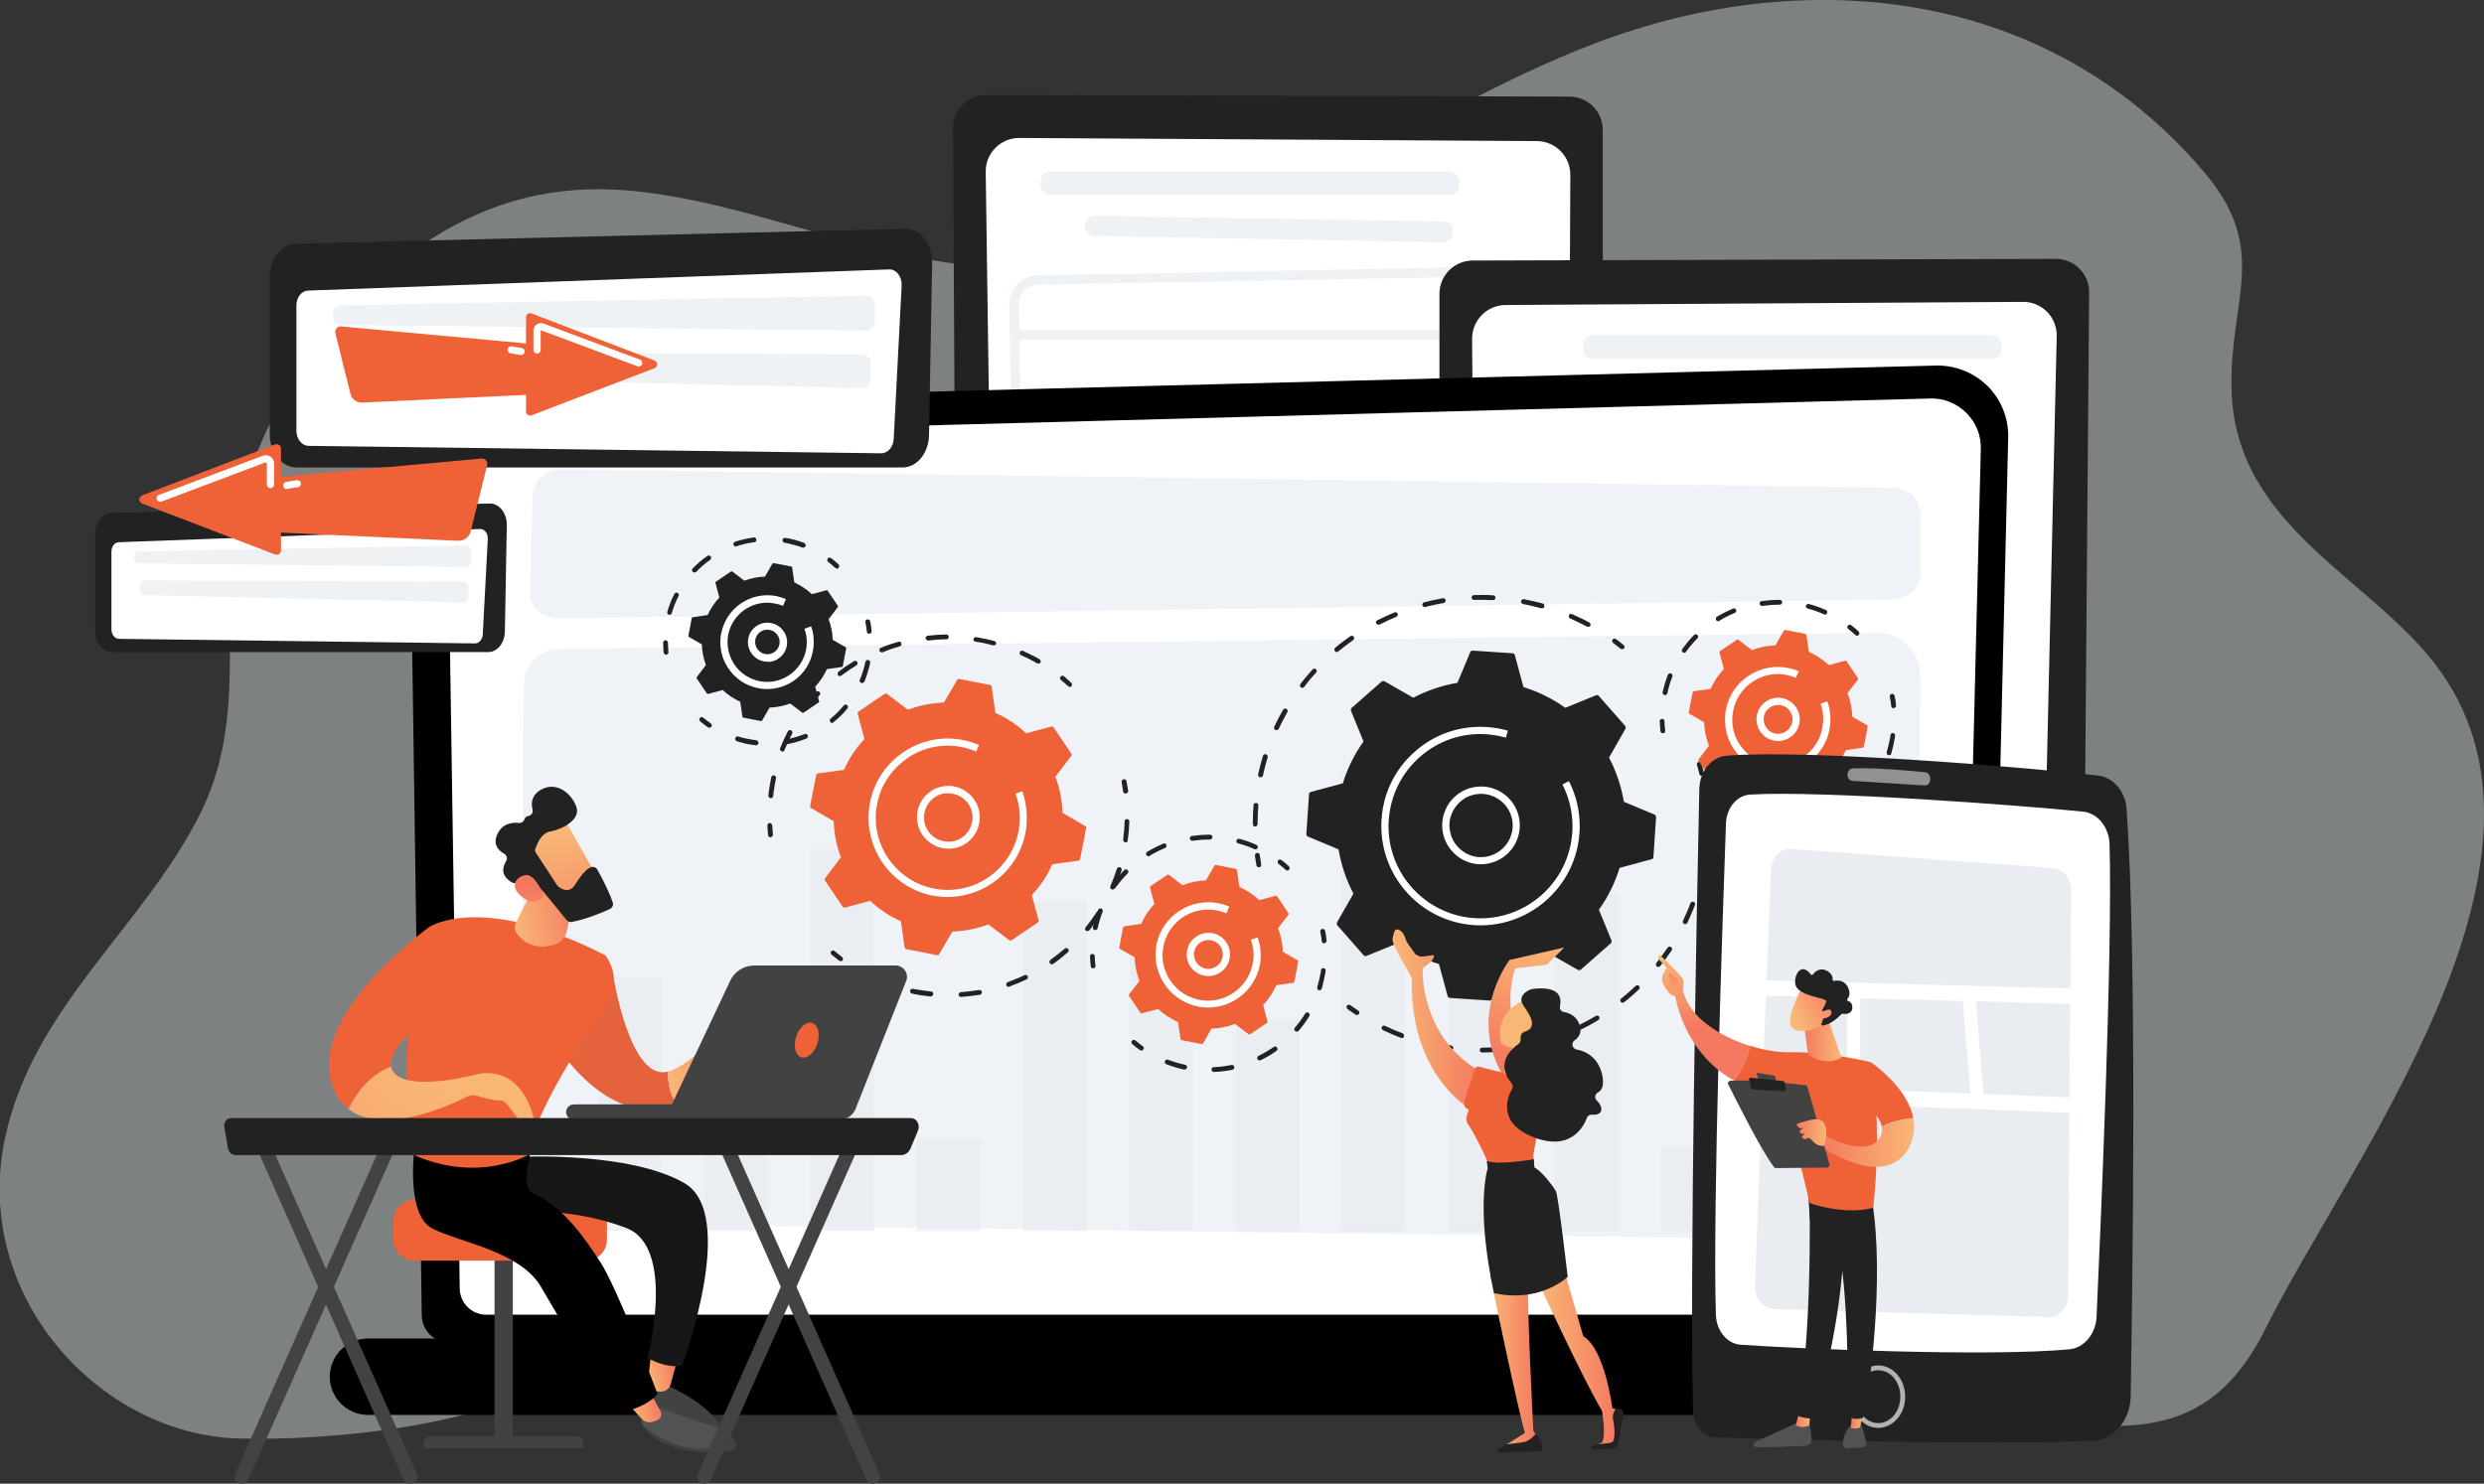 <svg width="631" height="377" viewBox="0 0 631 377" fill="none" xmlns="http://www.w3.org/2000/svg">
<rect x="0" y="0" width="631" height="377" fill="#333333" stroke="none"/>
<g clip-path="url(#clip0_303_734)">
<path opacity="0.4" d="M620.018 170.697C603.3 147.062 567.791 134.42 566.875 99.059C566.265 76.096 576.638 63.576 560.103 43.972C520.078 -3.481 458.455 -9.039 405.861 10.748C353.268 30.536 311.23 70.294 252.779 67.851C220.93 66.569 191.338 51.301 159.855 48.43C150.154 47.575 141.063 48.308 132.583 50.507C100.795 58.752 72.728 89.593 62.112 123.916C53.57 151.704 64.492 179.186 51.008 206.425C36.669 235.434 8.42 255.649 1.282 289.178C-7.26 329.424 25.382 364.419 60.404 365.518C82.735 366.19 124.102 362.587 143.016 348.723C166.079 331.806 188.776 330.707 215.683 331.318C266.873 332.539 318.124 344.204 368.643 352.449C411.963 359.533 454.855 358.128 498.724 359.472C530.939 360.449 558.151 372.786 575.6 337.425C596.589 295.224 655.162 220.227 620.018 170.697Z" fill="#EEF5F9"/>
<path d="M251.803 261.756H398.663C403.361 261.756 407.143 257.97 407.143 253.267V33.04C407.143 28.337 403.361 24.551 398.663 24.551L250.583 24.123C245.885 24.123 242.041 27.971 242.102 32.674L243.262 253.267C243.323 257.97 247.105 261.756 251.803 261.756Z" fill="#222222"/>
<path d="M259.002 35.055L390.364 35.849C395.123 35.849 398.967 39.758 398.906 44.522L397.991 242.152C397.991 246.854 394.208 250.641 389.571 250.702L261.992 253.023C257.233 253.084 253.267 249.297 253.206 244.534L250.399 43.728C250.277 38.964 254.182 34.994 259.002 35.055Z" fill="white"/>
<path d="M264.311 46.109V47.026C264.311 48.43 265.47 49.591 266.873 49.591H368.094C369.498 49.591 370.657 48.43 370.657 47.026V46.109C370.657 44.705 369.498 43.544 368.094 43.544H266.873C265.47 43.544 264.311 44.705 264.311 46.109Z" fill="#EFF2F5"/>
<path d="M275.598 57.53C275.659 58.874 276.757 59.912 278.1 59.973L366.569 61.561C368.033 61.561 369.192 60.401 369.192 58.996V58.813C369.192 57.408 368.094 56.248 366.63 56.248L278.161 54.843C276.696 54.782 275.537 56.003 275.598 57.53Z" fill="#EFF2F5"/>
<path d="M266.569 246.305C262.603 246.305 259.308 243.068 259.247 239.098L256.38 77.44C256.319 73.409 259.552 70.05 263.579 69.989L383.043 67.668C384.996 67.607 386.887 68.34 388.291 69.745C389.694 71.088 390.487 72.92 390.548 74.875L393.599 237.388C393.66 239.343 392.928 241.236 391.524 242.641C390.182 244.045 388.291 244.839 386.338 244.9L266.63 246.366C266.63 246.305 266.63 246.305 266.569 246.305ZM258.82 77.379L261.688 239.037C261.749 241.724 263.945 243.862 266.569 243.862H266.63L386.338 242.396C387.68 242.396 388.901 241.847 389.816 240.931C390.731 240.014 391.219 238.732 391.219 237.449L388.169 74.936C388.169 73.653 387.619 72.432 386.643 71.516C385.728 70.6 384.508 70.111 383.165 70.172L263.579 72.371C260.895 72.432 258.759 74.691 258.82 77.379Z" fill="#EFF2F5"/>
<path d="M389.51 86.356H259.125C258.453 86.356 257.904 85.807 257.904 85.135C257.904 84.463 258.453 83.914 259.125 83.914H389.51C390.181 83.914 390.73 84.463 390.73 85.135C390.73 85.807 390.181 86.356 389.51 86.356Z" fill="#EFF2F5"/>
<path d="M521.055 225.174H374.135C369.437 225.174 365.654 221.387 365.654 216.685V74.692C365.654 69.989 369.437 66.202 374.135 66.202L522.215 65.775C526.913 65.775 530.756 69.623 530.695 74.325L529.536 216.685C529.475 221.387 525.692 225.174 521.055 225.174Z" fill="#222222"/>
<path d="M513.855 76.707L382.494 77.501C377.735 77.501 373.891 81.409 373.952 86.173L374.867 205.57C374.867 210.272 378.65 214.059 383.287 214.12L510.866 216.44C515.625 216.501 519.591 212.715 519.652 207.951L522.458 85.44C522.58 80.615 518.676 76.646 513.855 76.707Z" fill="white"/>
<path d="M508.487 87.761V88.677C508.487 90.082 507.328 91.242 505.924 91.242H404.703C403.3 91.242 402.141 90.082 402.141 88.677V87.761C402.141 86.356 403.3 85.196 404.703 85.196H505.924C507.328 85.196 508.487 86.356 508.487 87.761Z" fill="#EFF2F5"/>
<path opacity="0.6" d="M497.2 99.182C497.139 100.525 496.041 101.563 494.698 101.624L406.229 103.212C404.765 103.212 403.605 102.052 403.605 100.647V100.464C403.605 99.059 404.704 97.899 406.168 97.899L494.637 96.494C496.102 96.433 497.261 97.655 497.2 99.182Z" fill="white"/>
<path d="M506.229 209.722H506.168L386.46 208.257C384.507 208.257 382.677 207.463 381.274 205.997C379.931 204.592 379.199 202.699 379.199 200.745L382.25 116.465C382.311 114.511 383.104 112.678 384.507 111.335C385.911 109.991 387.802 109.258 389.755 109.258L509.219 111.579C513.246 111.64 516.479 114.999 516.418 119.03L513.551 202.455C513.49 206.486 510.195 209.722 506.229 209.722ZM389.632 111.762C388.351 111.762 387.131 112.251 386.216 113.106C385.301 114.022 384.751 115.243 384.69 116.526L381.64 200.806C381.64 202.088 382.128 203.371 383.043 204.287C383.958 205.203 385.179 205.753 386.521 205.753L506.229 207.218H506.29C508.975 207.218 511.11 205.081 511.171 202.394L514.039 118.969C514.1 116.282 511.903 114.022 509.219 114.022L389.694 111.762H389.632Z" fill="white"/>
<path d="M513.672 128.008H383.287C382.616 128.008 382.066 127.458 382.066 126.786C382.066 126.115 382.616 125.565 383.287 125.565H513.672C514.343 125.565 514.892 126.115 514.892 126.786C514.892 127.458 514.343 128.008 513.672 128.008Z" fill="white"/>
<path d="M504.824 334.127C504.824 338.035 501.652 341.211 497.747 341.211H114.217C110.312 341.211 107.139 338.035 107.139 334.127L103.967 113.533C103.967 109.625 108.543 101.991 116.963 102.601L491.768 92.891C496.649 92.769 501.408 94.662 504.885 98.082C508.363 101.563 510.255 106.266 510.133 111.151L504.824 334.127Z" fill="black"/>
<path d="M497.869 327.348C497.869 331.012 494.879 334.066 491.157 334.066H123.491C119.83 334.066 116.779 331.073 116.779 327.348L113.729 127.03C114.095 114.999 124.65 110.663 131.056 110.907L490.303 101.258C493.72 101.136 497.075 102.479 499.516 104.922C501.956 107.365 503.299 110.663 503.177 114.144L497.869 327.348Z" fill="white"/>
<path d="M120.745 231.83C120.44 231.83 120.135 231.586 120.135 231.22L119.891 214.974C119.891 214.608 120.135 214.364 120.501 214.364C120.806 214.364 121.111 214.608 121.111 214.974L121.355 231.22C121.355 231.525 121.111 231.83 120.745 231.83Z" fill="white"/>
<path d="M120.135 192.011C119.83 192.011 119.525 191.767 119.525 191.4L118.609 129.168C118.609 125.015 119.891 121.656 122.453 119.274C127.029 114.877 134.168 115.121 134.473 115.121L249.178 112.067C249.483 112.067 249.788 112.312 249.788 112.678C249.788 113.045 249.544 113.289 249.178 113.289L134.412 116.342C134.107 116.342 127.456 116.098 123.246 120.129C120.989 122.328 119.83 125.32 119.83 129.168L120.745 191.339C120.745 191.706 120.501 192.011 120.135 192.011Z" fill="white"/>
<path d="M526.301 359.533H93.473C88.164 359.533 83.772 355.197 83.772 349.822C83.772 344.509 88.103 340.112 93.473 340.112H526.24C531.548 340.112 535.941 344.448 535.941 349.822C535.941 355.197 531.609 359.533 526.301 359.533Z" fill="black"/>
<path opacity="0.75" d="M477.064 160.804L142.04 164.896C137.098 164.957 133.132 168.987 133.071 173.934L132.217 310.737L486.826 315.256L487.803 171.491C487.803 165.567 482.983 160.743 477.064 160.804Z" fill="#E9EDF2"/>
<g opacity="0.8">
<path d="M168.032 248.32H151.863V312.752H168.032V248.32Z" fill="#E9EDF2"/>
<path d="M195.001 270.49H178.832V312.752H195.001V270.49Z" fill="#E9EDF2"/>
<path d="M222.028 215.769H205.859V312.752H222.028V215.769Z" fill="#E9EDF2"/>
<path d="M249.057 289.483H232.889V312.813H249.057V289.483Z" fill="#E9EDF2"/>
<path d="M276.026 228.716H259.857V312.752H276.026V228.716Z" fill="#E9EDF2"/>
<path d="M303.055 243.251H286.887V312.752H303.055V243.251Z" fill="#E9EDF2"/>
<path d="M330.083 259.069H313.914V312.752H330.083V259.069Z" fill="#E9EDF2"/>
<path d="M357.051 196.165H340.883V312.813H357.051V196.165Z" fill="#E9EDF2"/>
<path d="M384.081 208.501H367.912V312.813H384.081V208.501Z" fill="#E9EDF2"/>
<path d="M411.11 227.128H394.941V312.752H411.11V227.128Z" fill="#E9EDF2"/>
<path d="M438.077 291.621H421.908V312.752H438.077V291.621Z" fill="#E9EDF2"/>
<path d="M465.106 250.519H448.938V312.752H465.106V250.519Z" fill="#E9EDF2"/>
</g>
<path opacity="0.75" d="M480.725 123.916L142.65 119.274C138.684 119.213 135.451 122.023 135.329 125.504L134.658 150.605C134.535 154.208 137.891 157.2 141.979 157.139L480.725 152.315C484.63 152.254 487.803 149.444 487.803 145.963V130.39C487.742 126.847 484.63 123.977 480.725 123.916Z" fill="#E9EDF2"/>
<path d="M236.792 66.752L235.999 110.48C235.938 115.122 232.949 118.786 229.227 118.786H75.29C71.568 118.786 68.518 114.999 68.518 110.297V70.355C68.518 65.775 71.446 62.05 75.107 61.927L229.837 58.141C233.681 57.958 236.853 61.866 236.792 66.752Z" fill="#222222"/>
<path d="M229.045 72.493L227.031 111.457C226.97 113.534 225.567 115.183 223.859 115.183L78.342 113.289C76.633 113.228 75.291 111.518 75.291 109.381V77.684C75.291 75.608 76.572 73.898 78.22 73.837L225.811 68.462C227.641 68.34 229.106 70.233 229.045 72.493Z" fill="white"/>
<path d="M222.272 77.623V81.532C222.272 82.936 221.357 84.036 220.259 84.036L86.456 82.57C85.358 82.57 84.504 81.471 84.504 80.066C84.504 78.722 85.358 77.623 86.456 77.562L220.259 75.119C221.357 75.119 222.272 76.218 222.272 77.623Z" fill="#EFF2F5"/>
<path d="M221.174 92.525V96.128C221.174 97.533 220.258 98.632 219.099 98.632L88.775 95.578C87.677 95.517 86.822 94.418 86.822 93.075V91.975C86.822 90.57 87.737 89.471 88.836 89.471L219.16 90.021C220.258 90.021 221.174 91.12 221.174 92.525Z" fill="#EFF2F5"/>
<path d="M128.739 133.321L128.251 160.498C128.19 163.368 126.359 165.689 124.041 165.689H28.372C26.053 165.689 24.162 163.307 24.162 160.437V135.58C24.162 132.771 25.992 130.389 28.25 130.328L124.407 127.946C126.787 127.885 128.739 130.328 128.739 133.321Z" fill="#222222"/>
<path d="M123.918 136.924L122.637 161.17C122.576 162.452 121.722 163.491 120.685 163.491L30.202 162.33C29.165 162.33 28.311 161.231 28.311 159.887V140.161C28.311 138.878 29.104 137.84 30.141 137.779L121.844 134.42C123.003 134.298 123.979 135.519 123.918 136.924Z" fill="white"/>
<path d="M119.71 140.1V142.543C119.71 143.398 119.16 144.13 118.428 144.069L35.267 143.153C34.596 143.153 34.047 142.482 34.047 141.627C34.047 140.772 34.596 140.1 35.267 140.1L118.428 138.573C119.099 138.512 119.71 139.245 119.71 140.1Z" fill="#EFF2F5"/>
<path d="M119.037 149.322V151.582C119.037 152.437 118.427 153.169 117.756 153.108L36.73 151.215C36.059 151.215 35.51 150.482 35.51 149.688V149.017C35.51 148.162 36.059 147.49 36.73 147.49L117.756 147.795C118.488 147.795 119.037 148.467 119.037 149.322Z" fill="#EFF2F5"/>
<path d="M432.279 197.141C431.974 197.141 431.73 196.958 431.669 196.653C431.486 195.859 431.303 195.065 431.059 194.332C430.998 194.027 431.181 193.66 431.486 193.599C431.791 193.477 432.157 193.721 432.218 194.027C432.462 194.82 432.645 195.614 432.828 196.408C432.889 196.714 432.706 197.08 432.34 197.141C432.401 197.141 432.34 197.141 432.279 197.141Z" fill="#222222"/>
<path d="M376.513 267.436C376.147 267.436 375.903 267.191 375.903 266.825C375.903 266.459 376.147 266.214 376.513 266.214C378.1 266.214 379.747 266.153 381.333 265.97C381.699 265.909 381.943 266.214 382.004 266.52C382.004 266.825 381.76 267.13 381.455 267.191C379.808 267.314 378.161 267.436 376.513 267.436ZM368.581 266.886H368.52C366.873 266.642 365.226 266.398 363.639 266.031C363.334 265.97 363.09 265.604 363.151 265.298C363.212 264.993 363.578 264.749 363.883 264.81C365.47 265.176 367.056 265.42 368.643 265.665C368.948 265.726 369.192 266.031 369.192 266.336C369.131 266.642 368.887 266.886 368.581 266.886ZM389.265 265.97C388.96 265.97 388.716 265.787 388.655 265.481C388.594 265.176 388.777 264.81 389.082 264.749C390.668 264.382 392.194 263.955 393.719 263.466C394.024 263.344 394.39 263.527 394.512 263.833C394.634 264.138 394.451 264.504 394.146 264.626C392.56 265.115 390.973 265.604 389.387 265.97C389.326 265.909 389.326 265.97 389.265 265.97ZM356.135 263.771C356.074 263.771 356.013 263.771 355.891 263.71C354.365 263.161 352.84 262.489 351.315 261.756C351.01 261.634 350.888 261.267 351.01 260.962C351.132 260.657 351.498 260.535 351.803 260.657C353.267 261.329 354.731 262 356.257 262.55C356.562 262.672 356.745 263.039 356.623 263.344C356.623 263.588 356.379 263.771 356.135 263.771ZM401.346 261.634C401.102 261.634 400.919 261.512 400.797 261.267C400.675 260.962 400.797 260.596 401.102 260.474C402.566 259.741 403.969 259.008 405.373 258.153C405.678 257.97 406.044 258.092 406.227 258.336C406.41 258.641 406.288 259.008 406.044 259.191C404.64 260.046 403.176 260.84 401.712 261.573C401.529 261.634 401.407 261.634 401.346 261.634ZM412.206 254.794C412.023 254.794 411.84 254.733 411.718 254.55C411.535 254.305 411.535 253.878 411.84 253.694C413.121 252.717 414.342 251.618 415.501 250.519C415.745 250.274 416.111 250.274 416.355 250.519C416.599 250.763 416.599 251.129 416.355 251.374C415.135 252.534 413.914 253.633 412.633 254.611C412.45 254.733 412.328 254.794 412.206 254.794ZM421.236 245.694C421.114 245.694 420.992 245.633 420.87 245.572C420.626 245.389 420.565 244.961 420.748 244.717C421.724 243.434 422.7 242.152 423.616 240.808C423.799 240.503 424.165 240.442 424.47 240.625C424.775 240.808 424.836 241.175 424.653 241.48C423.738 242.824 422.761 244.167 421.724 245.511C421.602 245.633 421.419 245.694 421.236 245.694ZM428.069 234.823C428.008 234.823 427.886 234.823 427.825 234.762C427.52 234.64 427.398 234.273 427.52 233.968C428.192 232.502 428.863 231.037 429.412 229.51C429.534 229.204 429.9 229.021 430.205 229.143C430.51 229.266 430.693 229.632 430.571 229.937C429.961 231.464 429.351 232.991 428.619 234.518C428.497 234.701 428.314 234.823 428.069 234.823ZM432.279 222.67C432.218 222.67 432.218 222.67 432.157 222.67C431.852 222.609 431.608 222.242 431.669 221.937C432.035 220.349 432.34 218.761 432.524 217.173C432.585 216.868 432.89 216.624 433.195 216.624C433.5 216.685 433.744 216.99 433.744 217.295C433.5 218.944 433.195 220.593 432.829 222.181C432.829 222.486 432.585 222.67 432.279 222.67ZM433.744 209.906C433.378 209.906 433.134 209.661 433.134 209.295C433.134 207.646 433.073 206.058 432.951 204.47C432.951 204.165 433.195 203.859 433.5 203.798C433.866 203.798 434.11 204.043 434.171 204.348C434.293 205.936 434.354 207.585 434.354 209.234C434.354 209.6 434.049 209.906 433.744 209.906Z" fill="#222222"/>
<path d="M344.665 257.908C344.543 257.908 344.421 257.847 344.299 257.786C343.627 257.359 342.956 256.87 342.285 256.382C342.041 256.198 341.98 255.832 342.163 255.527C342.346 255.282 342.712 255.221 343.017 255.404C343.688 255.893 344.36 256.32 345.031 256.809C345.336 256.992 345.397 257.359 345.214 257.664C345.031 257.847 344.848 257.908 344.665 257.908Z" fill="#222222"/>
<path d="M319.771 220.349C319.466 220.349 319.222 220.166 319.161 219.86C319.039 219.066 318.856 218.211 318.794 217.417C318.733 217.112 318.978 216.746 319.344 216.746C319.649 216.685 320.015 216.929 320.015 217.295C320.137 218.089 320.259 218.883 320.381 219.677C320.442 219.983 320.198 220.349 319.893 220.41C319.832 220.349 319.832 220.349 319.771 220.349Z" fill="#222222"/>
<path d="M318.856 210.028C318.49 210.028 318.246 209.783 318.246 209.478H318.856L318.246 209.417C318.246 207.768 318.307 206.18 318.429 204.592C318.429 204.287 318.734 203.981 319.1 204.043C319.466 204.043 319.71 204.348 319.649 204.714C319.527 206.241 319.466 207.829 319.466 209.356C319.466 209.722 319.161 210.028 318.856 210.028ZM320.199 197.508C320.138 197.508 320.138 197.508 320.076 197.508C319.771 197.447 319.527 197.08 319.588 196.775C319.954 195.187 320.382 193.599 320.809 192.072C320.931 191.767 321.236 191.584 321.602 191.645C321.907 191.767 322.09 192.072 322.029 192.439C321.541 193.966 321.175 195.492 320.809 197.08C320.748 197.325 320.504 197.508 320.199 197.508ZM324.225 185.538C324.164 185.538 324.042 185.538 323.981 185.477C323.676 185.354 323.554 184.988 323.676 184.683C324.347 183.217 325.141 181.751 325.934 180.346C326.117 180.041 326.483 179.98 326.788 180.102C327.093 180.285 327.154 180.652 327.032 180.957C326.239 182.301 325.507 183.767 324.836 185.171C324.714 185.415 324.469 185.538 324.225 185.538ZM330.815 174.789C330.693 174.789 330.571 174.728 330.449 174.667C330.205 174.484 330.144 174.056 330.327 173.812C331.303 172.529 332.401 171.308 333.438 170.086C333.682 169.842 334.049 169.842 334.293 170.025C334.537 170.27 334.537 170.636 334.354 170.88C333.255 172.041 332.218 173.262 331.303 174.545C331.181 174.667 330.998 174.789 330.815 174.789ZM339.601 165.689C339.418 165.689 339.235 165.628 339.113 165.445C338.869 165.2 338.93 164.773 339.174 164.59C340.394 163.552 341.736 162.574 343.018 161.658C343.323 161.475 343.689 161.536 343.872 161.78C344.055 162.086 343.994 162.452 343.75 162.635C342.468 163.552 341.187 164.529 339.967 165.506C339.906 165.628 339.723 165.689 339.601 165.689ZM403.421 159.276C403.299 159.276 403.238 159.276 403.116 159.215C401.712 158.483 400.248 157.75 398.845 157.139C398.54 157.017 398.418 156.65 398.54 156.345C398.662 156.04 399.028 155.917 399.333 156.04C400.797 156.711 402.323 157.383 403.726 158.177C404.031 158.36 404.153 158.727 403.97 159.032C403.848 159.154 403.665 159.276 403.421 159.276ZM350.156 158.727C349.912 158.727 349.729 158.605 349.607 158.421C349.424 158.116 349.546 157.75 349.851 157.628C351.315 156.895 352.78 156.223 354.244 155.612C354.549 155.49 354.915 155.612 355.037 155.917C355.159 156.223 355.037 156.589 354.732 156.711C353.268 157.322 351.803 157.994 350.4 158.727C350.339 158.727 350.217 158.727 350.156 158.727ZM391.706 154.574C391.645 154.574 391.584 154.574 391.523 154.574C389.998 154.146 388.411 153.78 386.886 153.475C386.581 153.414 386.337 153.108 386.398 152.742C386.459 152.436 386.764 152.192 387.13 152.253C388.717 152.559 390.303 152.925 391.889 153.352C392.194 153.414 392.377 153.78 392.316 154.085C392.255 154.391 392.011 154.574 391.706 154.574ZM361.932 154.269C361.688 154.269 361.383 154.085 361.322 153.78C361.261 153.475 361.444 153.108 361.749 153.047C363.335 152.62 364.921 152.314 366.508 152.009C366.813 151.948 367.179 152.192 367.24 152.497C367.301 152.803 367.057 153.169 366.752 153.23C365.165 153.475 363.64 153.841 362.115 154.207C362.054 154.207 361.993 154.269 361.932 154.269ZM379.259 152.497C377.673 152.436 376.026 152.375 374.439 152.436C374.073 152.436 373.829 152.192 373.829 151.826C373.829 151.459 374.073 151.215 374.439 151.215C376.026 151.154 377.673 151.154 379.32 151.276C379.687 151.276 379.931 151.581 379.87 151.948C379.87 152.253 379.565 152.497 379.259 152.497Z" fill="#222222"/>
<path d="M412.023 164.956C411.901 164.956 411.779 164.895 411.657 164.834C411.047 164.346 410.376 163.857 409.766 163.368C409.521 163.185 409.461 162.758 409.644 162.513C409.827 162.269 410.254 162.208 410.498 162.391C411.169 162.88 411.84 163.368 412.45 163.918C412.694 164.101 412.755 164.529 412.572 164.773C412.389 164.834 412.206 164.956 412.023 164.956Z" fill="#222222"/>
<path d="M406.166 176.865C405.983 176.621 405.678 176.56 405.373 176.682L397.624 179.858C394.451 177.598 390.851 175.766 387.008 174.606L384.811 166.483C384.75 166.178 384.506 165.995 384.201 165.995L374.134 165.323C373.829 165.323 373.585 165.445 373.463 165.75L370.229 173.506C366.263 174.178 362.48 175.461 359.003 177.293L351.742 173.14C351.498 173.018 351.193 173.018 350.949 173.201L343.383 179.858C343.139 180.041 343.078 180.347 343.2 180.652L346.373 188.408C344.115 191.584 342.285 195.187 341.126 199.035L333.011 201.233C332.706 201.294 332.523 201.539 332.523 201.844L331.852 211.921C331.852 212.226 331.974 212.471 332.279 212.593L340.027 215.83C340.698 219.799 341.98 223.586 343.81 227.067L339.661 234.335C339.539 234.579 339.539 234.884 339.722 235.129L346.373 242.701C346.556 242.946 346.861 243.007 347.166 242.885L354.915 239.709C358.087 241.969 361.687 243.801 365.531 244.961L367.727 253.084C367.788 253.389 368.032 253.572 368.338 253.572L378.405 254.244C378.71 254.244 378.954 254.122 379.076 253.817L382.31 246.06C386.275 245.389 390.058 244.106 393.536 242.274L400.797 246.427C401.041 246.549 401.346 246.549 401.59 246.366L409.155 239.709C409.399 239.526 409.461 239.22 409.339 238.915L406.166 231.159C408.423 227.983 410.254 224.38 411.413 220.532L419.528 218.334C419.833 218.273 420.016 218.028 420.016 217.723L420.687 207.646C420.687 207.341 420.565 207.096 420.26 206.974L412.511 203.737C411.84 199.768 410.559 195.981 408.728 192.5L412.877 185.232C412.999 184.988 412.999 184.683 412.816 184.438L406.166 176.865Z" fill="#222222"/>
<path d="M376.208 219.616C374.195 219.616 372.304 219.005 370.595 217.845C368.46 216.318 366.995 214.119 366.507 211.493C366.019 208.928 366.629 206.302 368.094 204.103C369.619 201.966 371.815 200.5 374.439 200.012C379.808 199.034 384.933 202.577 385.91 207.951C386.886 213.325 383.347 218.455 377.978 219.433C377.429 219.555 376.819 219.616 376.208 219.616ZM374.805 201.844C372.67 202.21 370.839 203.432 369.619 205.203C368.399 206.974 367.911 209.111 368.338 211.188C368.704 213.325 369.924 215.158 371.693 216.379C373.463 217.6 375.598 218.089 377.673 217.662C382.005 216.868 384.933 212.654 384.14 208.317C383.347 203.981 379.137 201.05 374.805 201.844Z" fill="white"/>
<path d="M376.087 235.129C375.538 235.129 374.928 235.129 374.379 235.068C361.078 234.152 350.889 223.036 350.889 209.906C350.889 209.356 350.889 208.745 350.95 208.196C351.377 201.478 354.427 195.31 359.492 190.912C364.556 186.454 371.023 184.317 377.735 184.744C379.504 184.866 381.334 185.172 383.043 185.66L382.555 187.431C380.968 187.004 379.321 186.698 377.674 186.576C371.45 186.149 365.41 188.164 360.712 192.317C356.014 196.409 353.207 202.15 352.78 208.379C352.719 208.929 352.719 209.417 352.719 209.967C352.719 222.181 362.176 232.442 374.501 233.297C387.375 234.152 398.54 224.38 399.394 211.555C399.455 211.005 399.455 210.517 399.455 209.967C399.455 206.303 398.601 202.638 396.893 199.34L398.54 198.485C400.371 202.028 401.286 205.936 401.286 209.967C401.286 210.517 401.286 211.127 401.225 211.677C400.309 224.93 389.205 235.129 376.087 235.129Z" fill="white"/>
<path d="M285.91 201.661C285.605 201.661 285.361 201.416 285.3 201.111C285.177 200.317 285.055 199.523 284.933 198.729C284.872 198.424 285.055 198.058 285.422 197.996C285.727 197.935 286.093 198.119 286.154 198.485C286.337 199.279 286.459 200.134 286.581 200.928C286.642 201.233 286.398 201.6 286.032 201.6C285.971 201.661 285.971 201.661 285.91 201.661Z" fill="#222222"/>
<path d="M244.116 253.328C243.811 253.328 243.506 253.084 243.506 252.778C243.506 252.412 243.75 252.167 244.055 252.106C245.58 251.984 247.166 251.801 248.692 251.557C248.997 251.496 249.363 251.74 249.424 252.045C249.485 252.351 249.241 252.717 248.936 252.778C247.288 253.023 245.702 253.206 244.116 253.328ZM236.428 253.206H236.367C235.391 253.084 234.415 252.961 233.499 252.839C232.889 252.717 232.279 252.595 231.669 252.473C231.364 252.412 231.12 252.106 231.181 251.74C231.242 251.435 231.547 251.19 231.913 251.251C232.523 251.374 233.133 251.496 233.744 251.557C234.659 251.679 235.635 251.862 236.55 251.923C236.855 251.984 237.099 252.229 237.099 252.595C236.977 252.961 236.733 253.206 236.428 253.206ZM256.196 250.763C255.952 250.763 255.708 250.58 255.647 250.335C255.525 250.03 255.708 249.664 256.013 249.541C257.478 248.992 258.942 248.442 260.284 247.77C260.589 247.648 260.955 247.77 261.077 248.076C261.2 248.381 261.077 248.747 260.772 248.87C259.308 249.541 257.844 250.152 256.379 250.702C256.318 250.763 256.257 250.763 256.196 250.763ZM224.408 250.274C224.347 250.274 224.286 250.274 224.164 250.213C222.7 249.664 221.236 248.992 219.771 248.259C219.466 248.076 219.344 247.709 219.527 247.465C219.71 247.16 220.077 247.037 220.321 247.221C221.724 247.953 223.127 248.564 224.592 249.114C224.897 249.236 225.08 249.602 224.958 249.908C224.836 250.152 224.653 250.274 224.408 250.274ZM267.179 245.022C266.996 245.022 266.813 244.961 266.691 244.778C266.508 244.472 266.569 244.106 266.813 243.923C268.094 243.007 269.314 242.029 270.474 241.052C270.718 240.808 271.084 240.869 271.328 241.113C271.572 241.358 271.511 241.724 271.267 241.968C270.046 243.007 268.826 244.045 267.484 244.961C267.423 245.022 267.301 245.022 267.179 245.022ZM276.209 236.594C276.087 236.594 275.965 236.533 275.843 236.472C275.599 236.289 275.538 235.861 275.782 235.617C276.758 234.395 277.673 233.174 278.527 231.83C278.71 231.525 279.076 231.464 279.382 231.647C279.687 231.83 279.748 232.197 279.565 232.502C278.71 233.846 277.734 235.128 276.758 236.35C276.575 236.533 276.392 236.594 276.209 236.594ZM282.615 226.029C282.554 226.029 282.432 226.029 282.371 225.967C282.066 225.845 281.944 225.479 282.066 225.173C282.676 223.769 283.225 222.303 283.713 220.776C283.835 220.471 284.141 220.288 284.507 220.349C284.812 220.471 284.995 220.776 284.934 221.143C284.446 222.67 283.896 224.196 283.286 225.662C283.103 225.845 282.859 226.029 282.615 226.029ZM285.91 214.058H285.849C285.544 213.997 285.3 213.692 285.3 213.387C285.483 211.86 285.666 210.272 285.666 208.745C285.666 208.379 285.971 208.134 286.276 208.134C286.642 208.134 286.886 208.44 286.886 208.745C286.825 210.333 286.703 211.921 286.459 213.509C286.52 213.875 286.215 214.058 285.91 214.058Z" fill="#222222"/>
<path d="M213.549 244.228C213.427 244.228 213.304 244.167 213.182 244.106C212.511 243.618 211.901 243.068 211.23 242.579C210.986 242.335 210.925 241.969 211.169 241.724C211.413 241.48 211.779 241.419 212.023 241.663C212.633 242.152 213.243 242.702 213.915 243.19C214.159 243.373 214.22 243.801 214.037 244.045C213.915 244.167 213.732 244.228 213.549 244.228Z" fill="#222222"/>
<path d="M195.733 212.776C195.428 212.776 195.183 212.532 195.122 212.227C195.061 211.433 194.939 210.578 194.939 209.784C194.939 209.417 195.184 209.173 195.489 209.112C195.794 209.112 196.099 209.356 196.16 209.661C196.221 210.455 196.282 211.249 196.343 212.043C196.404 212.349 196.16 212.654 195.794 212.715C195.794 212.776 195.794 212.776 195.733 212.776Z" fill="#222222"/>
<path d="M195.794 202.821H195.733C195.428 202.76 195.184 202.455 195.184 202.149C195.245 201.417 195.367 200.623 195.489 199.89C195.611 199.096 195.794 198.302 195.916 197.508C195.977 197.203 196.343 196.958 196.648 197.019C196.953 197.08 197.197 197.447 197.136 197.752C196.953 198.485 196.831 199.279 196.709 200.073C196.587 200.806 196.465 201.539 196.404 202.272C196.343 202.577 196.099 202.821 195.794 202.821ZM198.783 190.973C198.722 190.973 198.661 190.973 198.539 190.912C198.234 190.79 198.051 190.424 198.173 190.118C198.783 188.652 199.394 187.248 200.126 185.843C200.309 185.538 200.675 185.416 200.98 185.599C201.285 185.782 201.407 186.148 201.224 186.454C200.492 187.797 199.882 189.202 199.271 190.607C199.21 190.851 199.027 190.973 198.783 190.973ZM204.763 180.408C204.641 180.408 204.519 180.347 204.397 180.286C204.153 180.102 204.092 179.675 204.275 179.431C205.251 178.209 206.227 176.988 207.325 175.827C207.569 175.583 207.935 175.583 208.179 175.827C208.424 176.072 208.424 176.438 208.179 176.682C207.142 177.782 206.166 179.003 205.19 180.163C205.129 180.347 204.946 180.408 204.763 180.408ZM213.366 171.796C213.183 171.796 212.999 171.735 212.877 171.552C212.694 171.308 212.755 170.88 212.999 170.697C214.22 169.72 215.562 168.865 216.904 168.01C217.209 167.827 217.575 167.949 217.759 168.193C217.942 168.499 217.82 168.865 217.575 169.048C216.294 169.842 215.013 170.697 213.793 171.613C213.671 171.735 213.488 171.796 213.366 171.796ZM263.763 168.621C263.641 168.621 263.58 168.621 263.458 168.56C262.115 167.766 260.773 167.094 259.37 166.483C259.065 166.361 258.943 165.995 259.065 165.689C259.187 165.384 259.553 165.262 259.858 165.384C261.261 166.056 262.725 166.727 264.068 167.521C264.373 167.705 264.434 168.071 264.312 168.376C264.129 168.499 263.946 168.621 263.763 168.621ZM223.982 165.75C223.738 165.75 223.494 165.628 223.433 165.384C223.311 165.079 223.433 164.712 223.799 164.59C225.263 163.979 226.728 163.491 228.253 163.063C228.558 162.941 228.924 163.185 228.985 163.491C229.107 163.796 228.863 164.162 228.558 164.224C227.094 164.651 225.629 165.14 224.226 165.75C224.104 165.75 224.043 165.75 223.982 165.75ZM252.475 163.979C252.414 163.979 252.353 163.979 252.292 163.979C250.95 163.613 249.546 163.307 248.143 163.124L247.777 163.063C247.472 163.002 247.228 162.697 247.289 162.391C247.35 162.086 247.655 161.842 247.96 161.903L248.326 161.964C249.73 162.208 251.194 162.513 252.597 162.88C252.902 162.941 253.146 163.307 253.024 163.613C253.024 163.796 252.78 163.979 252.475 163.979ZM235.757 162.758C235.452 162.758 235.208 162.513 235.147 162.208C235.086 161.903 235.33 161.597 235.696 161.536C237.222 161.353 238.808 161.231 240.394 161.231C240.7 161.231 241.005 161.475 241.005 161.842C241.005 162.208 240.761 162.452 240.394 162.452C238.869 162.452 237.344 162.575 235.818 162.758H235.757Z" fill="#222222"/>
<path d="M271.755 174.545C271.633 174.545 271.45 174.484 271.328 174.362C270.718 173.812 270.108 173.262 269.498 172.774C269.254 172.529 269.193 172.163 269.437 171.919C269.681 171.674 270.047 171.613 270.291 171.858C270.901 172.407 271.572 172.957 272.121 173.507C272.365 173.751 272.365 174.117 272.182 174.362C272.121 174.484 271.938 174.545 271.755 174.545Z" fill="#222222"/>
<path d="M267.667 184.866C267.545 184.683 267.301 184.561 267.056 184.622L260.65 186.332C258.393 184.194 255.769 182.423 252.84 181.141L251.925 174.545C251.864 174.301 251.742 174.117 251.498 174.056L243.688 172.53C243.444 172.468 243.2 172.591 243.139 172.774L239.784 178.515C236.611 178.637 233.499 179.248 230.632 180.347L225.323 176.316C225.14 176.194 224.896 176.194 224.713 176.316L218.124 180.774C217.941 180.896 217.819 181.141 217.88 181.385L219.588 187.798C217.453 190.057 215.683 192.683 214.402 195.615L207.813 196.531C207.568 196.592 207.385 196.714 207.324 196.959L205.799 204.776C205.738 205.02 205.86 205.264 206.043 205.325L211.778 208.684C211.9 211.86 212.511 214.975 213.609 217.845L209.582 223.159C209.46 223.342 209.46 223.586 209.582 223.769L214.036 230.365C214.158 230.548 214.402 230.671 214.646 230.609L221.052 228.899C223.31 231.037 225.933 232.808 228.862 234.091L229.777 240.686C229.838 240.931 229.96 241.114 230.204 241.175L238.014 242.702C238.258 242.763 238.502 242.641 238.563 242.457L241.919 236.717C245.092 236.595 248.203 235.984 251.071 234.884L256.379 238.915C256.562 239.037 256.806 239.037 256.989 238.915L263.579 234.457C263.762 234.335 263.884 234.091 263.823 233.846L262.114 227.434C264.25 225.174 266.019 222.548 267.301 219.616L273.89 218.7C274.134 218.639 274.317 218.517 274.378 218.273L275.903 210.456C275.964 210.211 275.842 209.967 275.659 209.906L269.924 206.547C269.802 203.371 269.192 200.256 268.094 197.386L272.121 192.073C272.243 191.89 272.243 191.645 272.121 191.462L267.667 184.866Z" fill="#EF6238"/>
<path d="M240.882 215.647C238.93 215.647 237.039 214.914 235.574 213.57C233.988 212.165 233.073 210.211 232.951 208.074C232.829 205.936 233.561 203.921 234.964 202.333C236.367 200.745 238.32 199.829 240.455 199.707C244.848 199.462 248.631 202.882 248.875 207.28C248.997 209.417 248.265 211.433 246.862 213.02C245.458 214.608 243.506 215.524 241.37 215.647C241.126 215.647 241.004 215.647 240.882 215.647ZM240.516 200.623L240.577 201.539C238.93 201.6 237.405 202.333 236.306 203.554C235.208 204.776 234.659 206.364 234.72 208.013C234.781 209.661 235.513 211.188 236.733 212.288C237.954 213.387 239.54 213.937 241.187 213.875C242.835 213.814 244.36 213.082 245.458 211.86C246.557 210.639 247.106 209.051 247.045 207.402C246.862 203.982 243.933 201.417 240.577 201.6L240.516 200.623Z" fill="white"/>
<path d="M240.759 227.922C239.478 227.922 238.197 227.8 236.855 227.556C227.275 225.663 220.625 217.235 220.625 207.829C220.625 206.547 220.747 205.264 220.991 203.921C222.028 198.669 225.079 194.088 229.533 191.096C233.987 188.103 239.356 187.004 244.603 188.042C244.725 188.042 244.847 188.103 244.908 188.103C246.068 188.347 247.227 188.714 248.325 189.141C248.447 189.202 248.569 189.263 248.691 189.263L247.959 190.973C246.8 190.485 245.518 190.057 244.237 189.813C241.431 189.263 238.624 189.386 235.939 190.118C234.109 190.607 232.34 191.401 230.753 192.439L230.692 192.5C230.631 192.5 230.57 192.561 230.57 192.622C226.543 195.371 223.737 199.462 222.821 204.287C222.577 205.448 222.455 206.669 222.455 207.829C222.455 216.38 228.496 224.075 237.221 225.785C247.105 227.739 256.745 221.265 258.697 211.372C258.941 210.211 259.063 208.99 259.063 207.829C259.063 205.753 258.697 203.615 257.965 201.661L259.674 201.05C260.467 203.249 260.833 205.509 260.833 207.829C260.833 209.112 260.711 210.456 260.467 211.738C258.575 221.265 250.155 227.922 240.759 227.922Z" fill="white"/>
<path d="M481.031 179.98C480.726 179.98 480.482 179.736 480.421 179.43C480.36 178.637 480.238 177.843 480.055 177.049C479.994 176.743 480.177 176.377 480.543 176.316C480.848 176.255 481.214 176.438 481.275 176.804C481.458 177.598 481.58 178.453 481.641 179.247C481.702 179.553 481.458 179.858 481.092 179.919C481.092 179.98 481.092 179.98 481.031 179.98Z" fill="#222222"/>
<path d="M453.025 212.715C452.72 212.715 452.415 212.471 452.415 212.104C452.415 211.738 452.659 211.494 453.025 211.494C454.49 211.432 456.015 211.249 457.479 210.944C457.785 210.883 458.151 211.066 458.212 211.432C458.273 211.738 458.09 212.104 457.724 212.165C456.198 212.41 454.612 212.593 453.025 212.715C453.087 212.715 453.025 212.715 453.025 212.715ZM445.643 212.104C445.582 212.104 445.582 212.104 445.521 212.104C443.996 211.799 442.47 211.31 441.006 210.761C440.701 210.639 440.518 210.272 440.64 209.967C440.762 209.661 441.128 209.478 441.433 209.6C442.836 210.15 444.301 210.577 445.765 210.883C446.07 210.944 446.314 211.249 446.253 211.616C446.131 211.86 445.887 212.104 445.643 212.104ZM464.618 209.722C464.374 209.722 464.191 209.6 464.069 209.356C463.947 209.051 464.069 208.684 464.374 208.562C465.716 207.89 466.998 207.157 468.218 206.302C468.523 206.119 468.889 206.18 469.072 206.425C469.255 206.73 469.194 207.096 468.95 207.28C467.669 208.196 466.326 208.99 464.923 209.661C464.801 209.722 464.74 209.722 464.618 209.722ZM474.136 202.394C474.014 202.394 473.831 202.333 473.709 202.272C473.465 202.027 473.404 201.661 473.648 201.417C474.624 200.256 475.539 199.035 476.272 197.813C476.455 197.508 476.821 197.447 477.126 197.63C477.431 197.813 477.492 198.18 477.309 198.485C476.516 199.829 475.539 201.111 474.563 202.272C474.441 202.333 474.258 202.394 474.136 202.394ZM479.871 191.889C479.81 191.889 479.749 191.889 479.688 191.889C479.383 191.767 479.2 191.462 479.261 191.156C479.627 189.874 479.932 188.591 480.176 187.309C480.176 187.126 480.237 186.942 480.237 186.759C480.298 186.454 480.604 186.21 480.909 186.271C481.214 186.332 481.458 186.637 481.397 186.942C481.397 187.126 481.336 187.309 481.336 187.492C481.092 188.836 480.787 190.179 480.42 191.523C480.42 191.706 480.176 191.889 479.871 191.889Z" fill="#222222"/>
<path d="M434.599 207.28C434.477 207.28 434.355 207.219 434.233 207.157C433.562 206.669 432.891 206.18 432.281 205.631C432.037 205.386 431.976 205.02 432.22 204.776C432.464 204.531 432.83 204.47 433.074 204.715C433.684 205.203 434.294 205.692 434.965 206.18C435.27 206.364 435.331 206.73 435.087 207.035C435.026 207.157 434.782 207.28 434.599 207.28Z" fill="#222222"/>
<path d="M422.397 186.332C422.092 186.332 421.848 186.088 421.787 185.782C421.726 184.988 421.665 184.133 421.604 183.278C421.604 182.912 421.848 182.667 422.214 182.667C422.519 182.667 422.824 182.912 422.824 183.278C422.824 184.072 422.885 184.866 423.007 185.66C423.068 185.965 422.824 186.271 422.458 186.332C422.397 186.332 422.397 186.332 422.397 186.332Z" fill="#222222"/>
<path d="M422.946 176.621C422.885 176.621 422.885 176.621 422.824 176.621C422.519 176.56 422.275 176.194 422.336 175.888C422.702 174.362 423.129 172.896 423.678 171.491C423.8 171.186 424.166 171.003 424.471 171.125C424.776 171.247 424.959 171.613 424.837 171.919C424.288 173.262 423.861 174.728 423.556 176.133C423.495 176.438 423.251 176.621 422.946 176.621ZM427.827 165.872C427.705 165.872 427.583 165.811 427.461 165.75C427.217 165.567 427.156 165.201 427.339 164.895C428.254 163.674 429.23 162.452 430.328 161.353C430.572 161.109 430.938 161.109 431.183 161.353C431.427 161.597 431.427 161.964 431.183 162.208C430.145 163.246 429.169 164.407 428.315 165.567C428.193 165.811 428.01 165.872 427.827 165.872ZM436.491 157.872C436.308 157.872 436.064 157.75 435.942 157.567C435.759 157.261 435.881 156.895 436.125 156.712C437.467 155.918 438.809 155.246 440.212 154.635C440.518 154.513 440.884 154.635 441.006 154.94C441.128 155.246 441.006 155.612 440.701 155.734C439.358 156.284 438.016 156.956 436.735 157.75C436.674 157.872 436.613 157.872 436.491 157.872ZM463.581 156.162C463.52 156.162 463.398 156.162 463.337 156.101C461.994 155.49 460.591 155.002 459.188 154.635C458.883 154.574 458.639 154.208 458.761 153.902C458.822 153.597 459.188 153.414 459.493 153.475C460.957 153.841 462.421 154.391 463.825 155.002C464.13 155.124 464.252 155.49 464.13 155.796C464.069 156.04 463.825 156.162 463.581 156.162ZM447.595 153.963C447.29 153.963 447.046 153.719 446.985 153.414C446.924 153.108 447.168 152.742 447.534 152.742C448.937 152.559 450.341 152.437 451.683 152.437H452.11C452.476 152.437 452.72 152.742 452.72 153.047C452.72 153.353 452.415 153.658 452.11 153.658H451.744C450.402 153.658 449.059 153.78 447.717 153.963C447.595 153.963 447.595 153.963 447.595 153.963Z" fill="#222222"/>
<path d="M471.757 161.536C471.635 161.536 471.452 161.475 471.33 161.353C470.72 160.804 470.11 160.315 469.5 159.826C469.256 159.643 469.195 159.216 469.378 158.971C469.561 158.727 469.988 158.666 470.232 158.849C470.903 159.338 471.513 159.887 472.124 160.437C472.368 160.681 472.368 161.048 472.185 161.292C472.063 161.414 471.94 161.536 471.757 161.536Z" fill="#222222"/>
<path d="M469.072 168.01C469.011 167.888 468.828 167.827 468.706 167.888L464.557 168.987C463.093 167.644 461.384 166.483 459.493 165.628L458.883 161.353C458.883 161.231 458.761 161.109 458.578 161.048L453.514 160.071C453.392 160.071 453.209 160.132 453.148 160.254L451.012 163.979C448.938 164.041 446.924 164.468 445.033 165.201L441.616 162.575C441.494 162.514 441.311 162.453 441.189 162.575L436.918 165.445C436.796 165.506 436.735 165.689 436.796 165.812L437.894 169.965C436.552 171.43 435.393 173.14 434.539 175.034L430.268 175.644C430.146 175.644 430.024 175.766 429.963 175.95L428.986 181.019C428.986 181.141 429.047 181.324 429.169 181.385L432.891 183.523C432.952 185.599 433.379 187.614 434.111 189.508L431.488 192.928C431.427 193.05 431.366 193.233 431.488 193.355L434.356 197.63C434.417 197.752 434.6 197.814 434.722 197.752L438.87 196.653C440.335 197.997 442.043 199.157 443.935 200.012L444.545 204.287C444.545 204.409 444.667 204.532 444.85 204.593L449.914 205.57C450.036 205.57 450.219 205.509 450.28 205.387L452.415 201.661C454.49 201.6 456.503 201.173 458.395 200.44L461.812 203.066C461.934 203.127 462.117 203.188 462.239 203.066L466.51 200.195C466.632 200.134 466.693 199.951 466.632 199.829L465.533 195.676C466.876 194.21 468.035 192.5 468.889 190.607L473.16 189.996C473.282 189.996 473.404 189.874 473.465 189.691L474.441 184.622C474.441 184.5 474.38 184.317 474.258 184.255L470.536 182.118C470.475 180.041 470.048 178.026 469.316 176.133L471.94 172.713C472.001 172.591 472.062 172.407 471.94 172.285L469.072 168.01Z" fill="#EF6238"/>
<path d="M451.684 188.286C450.342 188.286 448.999 187.798 448.023 186.882C446.925 185.904 446.315 184.561 446.193 183.095C446.132 181.629 446.62 180.225 447.596 179.125C448.572 178.026 449.914 177.415 451.379 177.293C452.843 177.232 454.246 177.721 455.345 178.698C456.443 179.675 457.053 181.019 457.175 182.484C457.358 185.538 454.979 188.103 451.989 188.286C451.867 188.286 451.745 188.286 451.684 188.286ZM451.684 179.125C451.623 179.125 451.562 179.125 451.501 179.125C450.525 179.186 449.609 179.614 448.938 180.347C448.267 181.08 447.962 181.996 448.023 182.973C448.084 183.95 448.511 184.866 449.243 185.538C449.975 186.21 450.891 186.515 451.867 186.454C453.88 186.332 455.467 184.622 455.345 182.606C455.284 181.629 454.856 180.713 454.124 180.041C453.453 179.431 452.599 179.125 451.684 179.125Z" fill="white"/>
<path d="M451.622 196.287C450.768 196.287 449.853 196.226 448.999 196.042C445.46 195.371 442.47 193.355 440.457 190.363C438.931 188.103 438.199 185.538 438.199 182.912C438.199 182.057 438.26 181.141 438.443 180.286C439.847 173.018 446.924 168.315 454.185 169.72C455.039 169.903 455.893 170.148 456.686 170.453C456.747 170.453 456.808 170.514 456.93 170.514L456.198 172.224C455.466 171.919 454.673 171.674 453.819 171.491C450.402 170.819 447.107 171.736 444.545 173.69C442.409 175.339 440.823 177.782 440.274 180.591C440.152 181.324 440.03 182.118 440.03 182.851C440.03 185.11 440.701 187.37 441.982 189.263C443.69 191.828 446.314 193.599 449.365 194.149C452.415 194.76 455.466 194.149 458.029 192.378C460.591 190.668 462.361 188.042 462.91 184.988C463.032 184.255 463.154 183.461 463.154 182.729C463.154 181.385 462.91 180.102 462.483 178.82L464.191 178.209C464.74 179.675 464.984 181.202 464.984 182.729C464.984 183.584 464.923 184.5 464.74 185.355C464.069 188.897 462.055 191.889 459.066 193.905C456.808 195.493 454.246 196.287 451.622 196.287Z" fill="white"/>
<path d="M336.367 239.709C336.062 239.709 335.818 239.465 335.757 239.159C335.696 238.366 335.574 237.572 335.39 236.778C335.329 236.472 335.512 236.106 335.879 236.045C336.184 235.984 336.55 236.167 336.611 236.533C336.794 237.327 336.916 238.182 336.977 238.976C337.038 239.282 336.794 239.587 336.428 239.648C336.367 239.648 336.367 239.709 336.367 239.709Z" fill="#222222"/>
<path d="M308.362 272.383C308.057 272.383 307.752 272.139 307.752 271.772C307.752 271.406 307.996 271.161 308.362 271.161C309.826 271.1 311.352 270.917 312.816 270.612C313.121 270.551 313.487 270.734 313.548 271.1C313.609 271.406 313.426 271.772 313.06 271.833C311.474 272.139 309.948 272.322 308.362 272.383ZM300.918 271.772C300.857 271.772 300.857 271.772 300.796 271.772C299.271 271.467 297.746 270.978 296.281 270.429C295.976 270.306 295.793 269.94 295.915 269.635C296.037 269.329 296.403 269.146 296.708 269.268C298.112 269.818 299.576 270.245 301.04 270.551C301.345 270.612 301.589 270.917 301.528 271.284C301.467 271.589 301.223 271.772 300.918 271.772ZM319.954 269.451C319.71 269.451 319.527 269.329 319.405 269.085C319.283 268.78 319.405 268.413 319.71 268.291C321.053 267.619 322.334 266.886 323.554 266.031C323.859 265.848 324.225 265.909 324.408 266.154C324.591 266.459 324.53 266.825 324.286 267.009C323.005 267.925 321.663 268.719 320.26 269.39C320.137 269.39 320.015 269.451 319.954 269.451ZM329.412 262.123C329.289 262.123 329.106 262.062 328.984 262.001C328.74 261.756 328.679 261.39 328.923 261.146C329.9 259.985 330.815 258.764 331.547 257.542C331.73 257.237 332.096 257.176 332.401 257.359C332.706 257.542 332.767 257.909 332.584 258.214C331.791 259.558 330.815 260.84 329.839 262.001C329.778 262.062 329.595 262.123 329.412 262.123ZM335.208 251.618C335.147 251.618 335.086 251.618 335.025 251.618C334.72 251.496 334.537 251.191 334.598 250.885C334.964 249.603 335.269 248.32 335.513 247.038C335.513 246.855 335.574 246.671 335.574 246.488C335.635 246.183 335.94 245.939 336.245 246C336.55 246.061 336.794 246.366 336.733 246.671C336.733 246.855 336.672 247.038 336.672 247.221C336.428 248.565 336.123 249.908 335.757 251.252C335.696 251.435 335.452 251.618 335.208 251.618Z" fill="#222222"/>
<path d="M289.935 266.948C289.813 266.948 289.691 266.887 289.569 266.825C288.898 266.337 288.227 265.848 287.617 265.299C287.373 265.054 287.312 264.688 287.556 264.444C287.8 264.199 288.166 264.138 288.41 264.383C289.02 264.871 289.63 265.36 290.301 265.848C290.606 266.032 290.667 266.398 290.423 266.703C290.301 266.887 290.118 266.948 289.935 266.948Z" fill="#222222"/>
<path d="M277.672 246.061C277.367 246.061 277.123 245.817 277.062 245.511C277.001 244.717 276.94 243.862 276.879 243.007C276.879 242.641 277.123 242.396 277.489 242.396C277.855 242.396 278.099 242.641 278.099 243.007C278.099 243.801 278.16 244.595 278.282 245.389C278.343 245.694 278.099 246 277.733 246.061H277.672Z" fill="#222222"/>
<path d="M278.221 236.35C278.16 236.35 278.16 236.35 278.099 236.35C277.794 236.289 277.55 235.923 277.611 235.617C277.977 234.091 278.404 232.625 278.953 231.22C279.075 230.915 279.441 230.732 279.746 230.854C280.052 230.976 280.235 231.342 280.113 231.648C279.563 232.991 279.136 234.457 278.831 235.862C278.77 236.106 278.526 236.35 278.221 236.35ZM283.102 225.601C282.98 225.601 282.858 225.54 282.736 225.479C282.492 225.296 282.431 224.93 282.614 224.624C283.529 223.403 284.505 222.181 285.604 221.082C285.848 220.838 286.214 220.838 286.458 221.082C286.702 221.326 286.702 221.693 286.458 221.937C285.421 222.975 284.444 224.136 283.59 225.296C283.468 225.479 283.285 225.601 283.102 225.601ZM291.766 217.601C291.583 217.601 291.339 217.479 291.217 217.296C291.034 216.99 291.156 216.624 291.4 216.441C292.742 215.647 294.085 214.975 295.488 214.364C295.793 214.242 296.159 214.364 296.281 214.67C296.403 214.975 296.281 215.341 295.976 215.463C294.634 216.013 293.291 216.685 292.01 217.479C292.01 217.601 291.888 217.601 291.766 217.601ZM318.917 215.83C318.856 215.83 318.734 215.83 318.673 215.769C317.331 215.158 315.927 214.67 314.524 214.303C314.219 214.242 313.975 213.876 314.097 213.57C314.158 213.265 314.524 213.082 314.829 213.143C316.293 213.509 317.758 214.059 319.161 214.67C319.466 214.792 319.588 215.158 319.466 215.463C319.344 215.708 319.1 215.83 318.917 215.83ZM302.87 213.631C302.565 213.631 302.321 213.387 302.26 213.082C302.199 212.776 302.443 212.41 302.809 212.41C304.213 212.227 305.616 212.104 306.958 212.104H307.385C307.752 212.104 307.996 212.41 307.996 212.715C307.996 213.021 307.691 213.326 307.385 213.326H307.019C305.677 213.326 304.335 213.448 302.993 213.631C302.932 213.631 302.87 213.631 302.87 213.631Z" fill="#222222"/>
<path d="M327.033 221.204C326.911 221.204 326.728 221.143 326.606 221.021C325.996 220.471 325.385 219.983 324.775 219.494C324.531 219.311 324.47 218.884 324.653 218.639C324.836 218.395 325.263 218.334 325.508 218.517C326.179 219.006 326.789 219.555 327.399 220.105C327.643 220.349 327.643 220.716 327.46 220.96C327.399 221.143 327.216 221.204 327.033 221.204Z" fill="#222222"/>
<path d="M324.408 227.739C324.347 227.617 324.164 227.556 324.042 227.617L319.893 228.716C318.429 227.373 316.72 226.212 314.829 225.357L314.219 221.082C314.219 220.96 314.097 220.838 313.914 220.777L308.85 219.8C308.728 219.8 308.545 219.861 308.484 219.983L306.348 223.708C304.274 223.77 302.26 224.197 300.369 224.93L296.952 222.304C296.83 222.243 296.647 222.182 296.525 222.304L292.254 225.174C292.132 225.235 292.071 225.418 292.132 225.541L293.23 229.694C291.888 231.159 290.729 232.869 289.874 234.763L285.604 235.373C285.482 235.373 285.359 235.495 285.298 235.679L284.322 240.748C284.322 240.87 284.383 241.053 284.505 241.114L288.227 243.252C288.288 245.328 288.715 247.343 289.447 249.237L286.824 252.657C286.763 252.779 286.702 252.962 286.824 253.084L289.691 257.359C289.752 257.481 289.935 257.543 290.058 257.481L294.206 256.382C295.671 257.726 297.379 258.886 299.271 259.741L299.881 264.016C299.881 264.138 300.003 264.261 300.186 264.322L305.25 265.299C305.372 265.299 305.555 265.238 305.616 265.116L307.751 261.39C309.826 261.329 311.839 260.902 313.731 260.169L317.147 262.795C317.269 262.856 317.453 262.917 317.575 262.795L321.845 259.924C321.967 259.863 322.029 259.68 321.968 259.558L320.869 255.405C322.212 253.939 323.371 252.229 324.225 250.336L328.496 249.725C328.618 249.725 328.74 249.603 328.801 249.42L329.777 244.351C329.777 244.229 329.716 244.046 329.594 243.984L325.872 241.847C325.811 239.77 325.384 237.755 324.652 235.862L327.276 232.442C327.337 232.32 327.398 232.136 327.276 232.014L324.408 227.739Z" fill="#EF6238"/>
<path d="M306.958 248.015C304.029 248.015 301.589 245.755 301.467 242.824C301.284 239.77 303.663 237.205 306.653 237.022C309.704 236.839 312.266 239.221 312.449 242.213C312.51 243.679 312.022 245.084 311.046 246.183C310.07 247.282 308.728 247.893 307.263 248.015C307.141 248.015 307.08 248.015 306.958 248.015ZM306.958 238.854C306.897 238.854 306.836 238.854 306.775 238.854C304.762 238.976 303.175 240.686 303.297 242.702C303.419 244.717 305.128 246.305 307.141 246.183C309.155 246.061 310.741 244.351 310.619 242.335C310.558 240.381 308.911 238.854 306.958 238.854Z" fill="white"/>
<path d="M306.897 256.016C306.043 256.016 305.189 255.955 304.335 255.771C297.989 254.489 293.535 248.87 293.535 242.641C293.535 241.786 293.596 240.931 293.779 240.076C295.183 232.808 302.26 228.106 309.521 229.51C310.436 229.693 311.29 229.938 312.144 230.304C312.205 230.304 312.205 230.365 312.266 230.365L311.534 232.075C310.802 231.77 310.009 231.526 309.155 231.342C305.372 230.609 301.65 231.77 299.026 234.213C297.318 235.801 296.037 237.938 295.549 240.442C295.427 241.175 295.305 241.969 295.305 242.702C295.305 248.137 299.148 252.962 304.64 254.061C310.863 255.283 316.964 251.191 318.185 244.962C318.307 244.229 318.429 243.496 318.429 242.702C318.429 241.358 318.185 240.076 317.757 238.793L319.466 238.182C320.015 239.648 320.259 241.175 320.259 242.702C320.259 243.557 320.198 244.473 320.015 245.328C318.734 251.557 313.181 256.016 306.897 256.016Z" fill="white"/>
<path d="M220.808 161.048C220.503 161.048 220.259 160.803 220.198 160.498C220.137 159.704 220.015 158.91 219.832 158.116C219.771 157.811 219.954 157.444 220.32 157.383C220.625 157.322 220.991 157.505 221.052 157.872C221.235 158.666 221.357 159.521 221.418 160.315C221.479 160.681 221.235 160.986 220.808 161.048C220.869 161.048 220.869 161.048 220.808 161.048Z" fill="#222222"/>
<path d="M192.072 189.385H192.011C191.584 189.324 191.157 189.263 190.73 189.202C189.509 189.019 188.35 188.713 187.191 188.347C186.886 188.225 186.703 187.919 186.764 187.553C186.886 187.247 187.191 187.064 187.496 187.125C188.594 187.492 189.753 187.736 190.913 187.919C191.34 187.98 191.767 188.041 192.133 188.102C192.438 188.164 192.682 188.469 192.682 188.774C192.621 189.141 192.377 189.385 192.072 189.385ZM199.943 189.08C199.637 189.08 199.393 188.896 199.332 188.591C199.271 188.286 199.454 187.919 199.82 187.858C201.346 187.553 202.932 187.125 204.396 186.515C204.702 186.392 205.068 186.515 205.19 186.881C205.312 187.186 205.19 187.553 204.824 187.675C203.298 188.286 201.651 188.774 200.065 189.08C200.004 189.08 200.004 189.08 199.943 189.08ZM211.413 183.705C211.23 183.705 211.047 183.644 210.925 183.461C210.742 183.217 210.742 182.789 210.986 182.606C212.206 181.629 213.365 180.468 214.342 179.247C214.586 179.003 214.952 178.942 215.196 179.186C215.44 179.43 215.501 179.797 215.257 180.041C214.22 181.323 212.999 182.484 211.718 183.522C211.657 183.644 211.535 183.705 211.413 183.705ZM218.979 173.567C218.918 173.567 218.796 173.567 218.735 173.506C218.43 173.384 218.247 173.018 218.43 172.712C219.04 171.246 219.528 169.72 219.833 168.193C219.894 167.887 220.199 167.643 220.565 167.704C220.87 167.765 221.114 168.071 221.053 168.437C220.687 170.086 220.199 171.674 219.589 173.201C219.406 173.384 219.223 173.567 218.979 173.567Z" fill="#222222"/>
<path d="M180.174 184.927C180.052 184.927 179.93 184.866 179.807 184.804C179.136 184.316 178.465 183.827 177.855 183.278C177.611 183.033 177.55 182.667 177.794 182.423C178.038 182.178 178.404 182.117 178.648 182.362C179.258 182.85 179.868 183.339 180.54 183.827C180.845 184.011 180.906 184.377 180.723 184.682C180.601 184.804 180.357 184.927 180.174 184.927Z" fill="#222222"/>
<path d="M169.191 166.361C168.886 166.361 168.642 166.117 168.581 165.811C168.52 165.018 168.459 164.163 168.459 163.308C168.459 162.941 168.703 162.697 169.069 162.697C169.374 162.697 169.679 162.941 169.679 163.308C169.679 164.101 169.74 164.895 169.801 165.689C169.862 165.995 169.618 166.3 169.252 166.361C169.191 166.361 169.191 166.361 169.191 166.361Z" fill="#222222"/>
<path d="M170.106 156.223C170.045 156.223 169.984 156.223 169.923 156.223C169.618 156.101 169.435 155.796 169.496 155.49C169.984 153.902 170.533 152.375 171.326 150.91C171.448 150.604 171.876 150.482 172.12 150.665C172.425 150.849 172.547 151.215 172.364 151.459C171.632 152.864 171.082 154.33 170.655 155.796C170.594 156.04 170.35 156.223 170.106 156.223ZM176.391 145.474C176.208 145.474 176.086 145.413 175.963 145.291C175.719 145.047 175.719 144.68 175.963 144.436C177.123 143.276 178.343 142.176 179.685 141.26C179.99 141.077 180.356 141.138 180.539 141.382C180.723 141.688 180.662 142.054 180.417 142.237C179.136 143.154 177.977 144.131 176.879 145.291C176.696 145.413 176.513 145.474 176.391 145.474ZM203.969 139.184C203.908 139.184 203.847 139.184 203.786 139.123C202.321 138.573 200.796 138.207 199.271 137.901C198.966 137.84 198.721 137.535 198.782 137.168C198.843 136.863 199.149 136.619 199.515 136.68C201.101 136.924 202.748 137.352 204.274 137.962C204.579 138.084 204.762 138.451 204.64 138.756C204.457 139.001 204.213 139.184 203.969 139.184ZM186.946 138.878C186.702 138.878 186.458 138.695 186.336 138.451C186.214 138.146 186.397 137.779 186.702 137.657C188.227 137.168 189.875 136.802 191.461 136.558C191.766 136.497 192.132 136.741 192.132 137.107C192.193 137.413 191.949 137.779 191.583 137.779C190.058 137.962 188.532 138.329 187.007 138.817C187.068 138.878 187.007 138.878 186.946 138.878Z" fill="#222222"/>
<path d="M212.632 144.497C212.51 144.497 212.327 144.436 212.205 144.314C211.595 143.764 210.985 143.276 210.375 142.787C210.131 142.604 210.07 142.177 210.253 141.932C210.436 141.688 210.863 141.627 211.107 141.81C211.778 142.299 212.388 142.848 212.999 143.398C213.243 143.642 213.243 144.009 213.06 144.253C212.938 144.436 212.815 144.497 212.632 144.497Z" fill="#222222"/>
<path d="M210.253 150.116C210.192 149.993 210.07 149.932 209.887 149.993L206.226 150.971C204.945 149.749 203.419 148.772 201.772 147.978L201.223 144.192C201.223 144.069 201.101 143.947 200.979 143.947L196.525 143.092C196.403 143.092 196.281 143.153 196.22 143.214L194.328 146.512C192.498 146.573 190.729 146.94 189.081 147.551L186.031 145.23C185.909 145.169 185.787 145.169 185.665 145.23L181.882 147.795C181.76 147.856 181.699 147.978 181.76 148.161L182.736 151.826C181.516 153.108 180.539 154.635 179.746 156.284L175.963 156.834C175.841 156.834 175.719 156.956 175.719 157.078L174.865 161.536C174.865 161.658 174.926 161.78 174.987 161.842L178.282 163.735C178.343 165.567 178.709 167.338 179.319 168.987L177.001 172.041C176.94 172.163 176.94 172.285 177.001 172.407L179.563 176.194C179.624 176.316 179.746 176.377 179.929 176.316L183.59 175.339C184.871 176.56 186.397 177.537 188.044 178.331L188.593 182.118C188.593 182.24 188.715 182.362 188.837 182.362L193.291 183.217C193.413 183.217 193.535 183.156 193.596 183.095L195.488 179.797C197.318 179.736 199.088 179.369 200.735 178.759L203.786 181.079C203.908 181.14 204.03 181.14 204.152 181.079L207.934 178.514C208.056 178.453 208.118 178.331 208.056 178.148L207.08 174.484C208.301 173.201 209.277 171.674 210.07 170.025L213.853 169.476C213.975 169.476 214.097 169.353 214.097 169.231L214.951 164.773C214.951 164.651 214.89 164.529 214.829 164.468L211.534 162.574C211.473 160.742 211.107 158.971 210.497 157.322L212.816 154.269C212.877 154.146 212.877 154.024 212.816 153.902L210.253 150.116Z" fill="#222222"/>
<path d="M194.939 168.132C193.719 168.132 192.56 167.704 191.645 166.849C190.668 165.933 190.058 164.773 189.997 163.429C189.875 160.681 191.95 158.36 194.695 158.238C196.038 158.177 197.258 158.605 198.295 159.521C199.271 160.437 199.881 161.597 199.942 162.941C200.004 164.284 199.576 165.506 198.661 166.544C197.746 167.521 196.587 168.132 195.244 168.193C195.122 168.132 195.061 168.132 194.939 168.132ZM194.939 160.009C194.878 160.009 194.817 160.009 194.756 160.009C193.048 160.07 191.706 161.597 191.828 163.307C191.889 164.162 192.255 164.895 192.865 165.445C193.475 165.994 194.268 166.3 195.122 166.239C195.977 166.178 196.709 165.811 197.258 165.2C197.807 164.59 198.112 163.796 198.051 162.941C197.99 162.086 197.624 161.353 197.014 160.803C196.465 160.315 195.733 160.009 194.939 160.009Z" fill="white"/>
<path d="M194.878 175.094C194.146 175.094 193.353 175.033 192.56 174.85C189.448 174.239 186.763 172.468 184.994 169.781C183.652 167.827 182.98 165.506 182.98 163.185C182.98 162.391 183.041 161.658 183.225 160.864C184.506 154.452 190.729 150.238 197.197 151.459C197.258 151.459 197.319 151.459 197.441 151.52C198.173 151.704 198.844 151.887 199.515 152.192C199.576 152.192 199.576 152.253 199.637 152.253L198.905 153.963C198.234 153.658 197.563 153.475 196.831 153.352C196.403 153.291 196.037 153.23 195.61 153.169C190.607 152.803 186.031 156.223 184.994 161.231C184.872 161.903 184.811 162.513 184.811 163.185C184.811 165.139 185.421 167.094 186.519 168.804C188.045 171.063 190.302 172.529 192.926 173.079C198.356 174.178 203.664 170.575 204.762 165.139C204.884 164.468 204.945 163.857 204.945 163.185C204.945 162.025 204.762 160.864 204.335 159.765L206.044 159.154C206.532 160.437 206.715 161.78 206.715 163.185C206.715 163.979 206.654 164.712 206.471 165.506C205.433 171.186 200.43 175.094 194.878 175.094Z" fill="white"/>
<path d="M431.67 200.562C431.06 228.411 429.168 324.539 430.084 358.617C430.206 362.22 432.646 365.152 435.758 365.213C451.011 365.823 506.899 367.289 531.793 366.068C536.979 365.824 541.128 360.877 541.25 354.83C541.738 325.577 542.897 243.312 540.213 205.631C539.908 201.111 536.857 197.508 533.013 197.08C516.418 195.126 460.285 190.362 438.748 192.011C434.782 192.256 431.731 195.981 431.67 200.562Z" fill="#222222"/>
<path d="M438.442 209.112C437.649 231.586 435.026 306.461 435.88 334.127C436.002 338.158 438.747 341.455 442.164 341.7C456.38 342.677 504.825 344.814 525.691 342.86C529.413 342.494 532.403 338.951 532.586 334.554C533.623 311.591 536.674 241.907 535.881 214.547C535.759 210.211 532.891 206.608 529.169 206.241C513.794 204.653 462.299 200.806 444.605 201.905C441.249 202.088 438.625 205.203 438.442 209.112Z" fill="white"/>
<path opacity="0.65" d="M477.125 362.831C473.342 362.831 470.291 359.289 470.291 354.892C470.291 350.494 473.342 346.952 477.125 346.952C480.907 346.952 483.958 350.494 483.958 354.892C484.019 359.228 480.907 362.831 477.125 362.831ZM477.125 348.174C474.013 348.174 471.511 351.166 471.511 354.892C471.511 358.617 474.013 361.61 477.125 361.61C480.236 361.61 482.738 358.617 482.738 354.892C482.738 351.166 480.236 348.174 477.125 348.174Z" fill="white"/>
<path opacity="0.5" d="M469.314 196.836C469.314 197.691 469.864 198.424 470.596 198.424C474.196 198.669 484.324 199.279 488.9 199.585C489.815 199.646 490.486 198.73 490.303 197.691V197.508C490.181 196.836 489.693 196.287 489.083 196.226C486.032 195.92 476.758 195.004 470.657 195.248C469.925 195.248 469.314 195.981 469.314 196.836Z" fill="white"/>
<path d="M472.549 276.78L500.554 277.879L498.602 254.366L472.549 253.694V276.78Z" fill="#E9EDF2"/>
<path d="M503.849 278.001L525.692 278.856L525.875 255.099L501.896 254.427L503.849 278.001Z" fill="#E9EDF2"/>
<path d="M525.936 251.19L526.119 226.273C526.119 223.28 524.166 220.776 521.604 220.593L454.977 215.707C452.293 215.524 449.974 217.967 449.852 221.082L448.754 249.114L525.936 251.19Z" fill="#E9EDF2"/>
<path d="M469.254 253.572L448.571 253.022L447.717 275.802L469.254 276.657V253.572Z" fill="#E9EDF2"/>
<path d="M447.595 279.711L445.825 326.676C445.703 329.852 447.839 332.539 450.523 332.6L520.445 334.677C523.129 334.738 525.387 332.234 525.387 329.058L525.692 282.765L447.595 279.711Z" fill="#E9EDF2"/>
<path d="M130.266 316.844H125.629V367.045H130.266V316.844Z" fill="#434242"/>
<path d="M107.629 367.961H148.203V366.679C148.203 365.702 147.41 364.908 146.434 364.908H109.46C108.423 364.908 107.568 365.763 107.568 366.801V367.961H107.629Z" fill="#434242"/>
<path d="M99.941 315.012C99.941 317.943 102.321 320.325 105.25 320.325H148.874C151.803 320.325 154.182 317.943 154.182 315.012V310.187C154.182 307.255 151.803 304.874 148.874 304.874H105.25C102.321 304.874 99.941 307.255 99.941 310.187V315.012Z" fill="#EF6238"/>
<path d="M169.008 351.777C169.008 351.777 184.017 358.251 183.163 364.969C183.163 364.969 167.666 361.976 164.92 357.579C162.175 353.121 163.7 350.556 163.7 350.556L169.008 351.777Z" fill="#434242"/>
<path d="M165.347 344.387L164.614 350.983C164.492 351.96 165.042 352.937 166.018 353.304C166.506 353.487 167.116 353.609 167.909 353.609C169.068 353.609 170.045 352.876 170.35 351.777L171.814 346.464L165.347 344.387Z" fill="url(#paint0_linear_303_734)"/>
<path d="M132.583 293.941C132.583 293.941 160.162 292.659 173.89 300.659C187.618 308.66 173.218 347.074 173.218 347.074C173.218 347.074 169.619 347.868 164.493 345.059C164.493 345.059 171.876 316.905 159.063 312.019C144.664 306.522 129.838 307.866 129.838 307.866L132.583 294.735V293.941Z" fill="#171717"/>
<path d="M180.113 362.037C177.001 361.365 167.666 357.518 166.263 357.518C164.859 357.579 162.846 359.716 162.846 359.716C162.846 359.716 162.48 360.877 163.517 362.525C165.897 364.419 171.083 367.839 177.062 368.205C181.455 368.511 184.14 366.74 185.665 365.029C184.323 363.747 182.187 362.464 180.113 362.037Z" fill="#525252"/>
<path d="M177.061 368.206C171.081 367.839 165.895 364.419 163.516 362.526C164.187 363.625 165.468 365.03 167.97 366.373C174.01 369.794 184.077 369.305 186.03 368.511C187.616 367.9 187.128 366.435 185.663 364.969C184.138 366.74 181.515 368.511 177.061 368.206Z" fill="#434242"/>
<path d="M159.551 356.296C159.734 357.09 161.93 359.411 163.212 360.693C163.822 361.304 164.676 361.548 165.53 361.365C166.079 361.243 166.689 361.06 167.177 360.754C167.971 360.327 168.215 359.35 167.788 358.556L164.554 352.693L159.551 356.296Z" fill="url(#paint1_linear_303_734)"/>
<path d="M105.311 291.621C105.311 291.621 102.931 308.721 109.887 312.202C116.842 315.683 132.096 318.004 137.343 326.859C142.59 335.715 152.047 353.121 160.65 358.128C160.65 358.128 165.531 356.541 166.995 354.098C166.995 354.098 156.806 327.287 152.535 320.752C148.874 315.133 143.444 306.95 135.817 303.469C133.621 302.491 133.438 300.11 133.865 297.728L134.597 293.392L105.311 291.621Z" fill="black"/>
<path d="M169.74 272.261C159.977 275.07 155.646 247.587 155.646 246.916L140.697 264.443C140.697 264.443 149.605 280.139 163.089 281.788C166.506 282.215 169.374 281.605 171.814 280.505C170.045 277.513 169.618 274.642 169.74 272.261Z" fill="#E5633C"/>
<path d="M187.8 263.222C183.529 261.451 179.929 264.993 179.929 264.993C175.719 269.329 172.364 271.467 169.74 272.261C169.618 274.643 169.984 277.574 171.814 280.505C177.062 278.124 180.112 273.238 181.394 270.795C181.821 269.94 182.919 269.574 183.773 270.001C184.688 270.429 185.603 271.1 185.664 272.016C185.787 273.788 187.922 273.91 187.922 273.238C187.922 272.566 186.275 269.085 186.275 269.085C186.275 269.085 191.156 272.2 193.047 273.421C194.939 274.643 196.586 272.627 196.586 272.627C196.586 272.627 192.071 264.993 187.8 263.222Z" fill="url(#paint2_linear_303_734)"/>
<path d="M109.032 235.556C109.032 235.556 122.15 226.578 153.816 242.763C153.816 242.763 157.05 246.916 155.525 251.557C153.999 256.199 135.207 281.483 134.475 293.331C134.475 293.331 121.601 300.904 104.944 293.392C104.944 293.392 99.392 262.123 109.032 235.556Z" fill="#EF6238"/>
<path d="M136.304 224.136L131.118 234.274C130.63 235.312 130.691 236.533 131.423 237.388C132.827 239.16 135.816 241.602 140.88 240.015C142.406 239.526 143.565 238.305 143.931 236.778L146.616 225.418L136.304 224.136Z" fill="url(#paint3_linear_303_734)"/>
<path d="M99.331 271.039C98.415 264.871 114.767 252.901 114.767 252.901L109.032 235.556C109.032 235.556 77.915 257.786 84.443 275.925C85.359 278.551 86.762 280.444 88.47 281.788C91.826 275.009 96.28 272.2 99.331 271.039Z" fill="#EF6238"/>
<path d="M122.089 272.749C122.089 272.749 103.663 277.879 99.819 272.261C99.575 271.894 99.392 271.467 99.331 271.039C96.28 272.199 91.826 275.009 88.531 281.788C97.317 288.689 114.157 280.933 118.733 278.612C119.465 278.246 120.38 278.185 121.173 278.429C122.821 278.917 125.627 279.711 127.214 279.65C129.532 279.528 131.973 287.834 135.939 285.758C135.878 285.758 134.108 271.467 122.089 272.749Z" fill="url(#paint4_linear_303_734)"/>
<path d="M142.954 207.524C143.198 207.707 152.655 224.563 152.655 224.563L142.954 229.754L131.605 215.158C131.605 215.158 139.293 204.348 142.954 207.524Z" fill="url(#paint5_linear_303_734)"/>
<path d="M136.121 216.685L141.49 224.869C141.551 224.991 141.612 225.052 141.734 225.174C142.283 225.662 144.419 227.25 145.944 224.991C147.287 222.914 148.568 221.082 149.971 220.41C150.642 220.105 151.374 220.349 151.741 220.96C152.595 222.487 154.486 225.968 155.645 229.266C155.889 229.938 155.584 230.67 154.913 230.976C152.961 231.892 148.873 233.602 145.212 234.274C144.724 234.335 144.236 234.152 143.931 233.785C142.405 231.892 137.768 226.09 136.243 224.624C134.779 223.281 132.216 223.952 131.179 224.319C130.813 224.441 130.447 224.441 130.142 224.258C128.983 223.647 126.664 221.998 128.555 218.822C128.983 218.151 128.738 217.296 128.067 216.929C126.725 216.196 125.078 214.608 126.359 211.921C127.64 209.173 130.203 208.929 131.789 209.112C132.46 209.173 133.07 208.745 133.253 208.135C133.376 207.768 133.62 207.463 134.23 207.341C135.023 207.219 135.511 206.425 135.267 205.631C134.901 204.165 134.962 202.15 137.28 200.745C141.49 198.241 145.395 201.905 146.432 205.081C147.531 208.257 142.833 210.761 139.843 211.249C137.585 211.616 136.487 214.242 136.06 215.524C135.816 215.891 135.877 216.318 136.121 216.685Z" fill="#222222"/>
<path d="M138.134 227.555C138.134 227.555 135.999 222.059 133.558 222.364C131.118 222.67 129.287 225.174 132.46 227.8C136.365 230.976 138.134 227.555 138.134 227.555Z" fill="url(#paint6_linear_303_734)"/>
<path d="M145.639 284.536C145.7 284.536 145.7 284.536 145.761 284.536L188.836 284.475C189.874 284.475 190.789 283.62 190.789 282.521C190.789 281.482 189.935 280.566 188.836 280.566L145.761 280.627C144.724 280.627 143.809 281.483 143.809 282.582C143.809 283.62 144.602 284.475 145.639 284.536Z" fill="#434242"/>
<path d="M227.519 245.328H191.643C189.019 245.328 186.579 246.854 185.48 249.236L168.885 284.414H213.486C215.194 284.414 216.719 283.376 217.329 281.788L230.203 249.236C230.935 247.404 229.532 245.328 227.519 245.328Z" fill="#434242"/>
<path d="M202.26 263.405C201.467 265.848 202.077 268.169 203.541 268.657C205.006 269.146 206.836 267.558 207.629 265.176C208.422 262.733 207.812 260.412 206.348 259.924C204.884 259.435 203.053 260.962 202.26 263.405Z" fill="#EF6238"/>
<path d="M221.723 377C221.967 377 222.211 376.939 222.455 376.878C223.37 376.511 223.797 375.473 223.431 374.557L185.481 288.994C185.115 288.078 184.016 287.712 183.101 288.078C182.186 288.445 181.759 289.483 182.125 290.399L220.075 375.962C220.319 376.572 220.99 377 221.723 377Z" fill="#434343"/>
<path d="M178.953 377C179.624 377 180.295 376.572 180.6 375.962L218.551 290.399C218.917 289.483 218.551 288.506 217.575 288.078C216.659 287.712 215.561 288.078 215.195 288.994L177.245 374.557C176.879 375.473 177.245 376.45 178.221 376.878C178.465 376.939 178.709 377 178.953 377Z" fill="#434343"/>
<path d="M104.211 377C104.455 377 104.699 376.939 104.943 376.878C105.858 376.511 106.285 375.473 105.919 374.557L67.969 288.994C67.603 288.078 66.505 287.712 65.589 288.078C64.674 288.445 64.247 289.483 64.613 290.399L102.502 375.962C102.808 376.572 103.479 377 104.211 377Z" fill="#434343"/>
<path d="M61.441 377C62.112 377 62.784 376.572 63.089 375.962L101.039 290.399C101.405 289.483 101.039 288.506 100.063 288.078C99.148 287.712 98.049 288.078 97.683 288.994L59.733 374.557C59.367 375.473 59.733 376.45 60.709 376.878C60.953 376.939 61.197 377 61.441 377Z" fill="#434343"/>
<path d="M56.987 286.369C56.865 285.819 57.048 285.208 57.353 284.781C57.659 284.353 58.147 284.109 58.696 284.109H231.425C232.096 284.109 232.706 284.475 233.072 285.147C233.438 285.758 233.499 286.552 233.194 287.285L231.303 291.804C230.875 292.842 229.96 293.514 228.923 293.514H59.855C58.879 293.514 58.086 292.781 57.903 291.743L56.987 286.369Z" fill="#222222"/>
<path d="M383.468 243.923C383.468 243.923 370.289 260.84 385.298 278.062L390.972 277.513C390.972 277.513 380.051 259.985 384.932 246.06L392.925 245.144L397.379 240.747L383.468 243.923Z" fill="url(#paint7_linear_303_734)"/>
<path d="M390.668 325.576C390.668 325.576 401.345 348.906 406.959 358.555C406.959 358.555 408.057 364.663 406.959 366.556L405.982 366.984L410.436 366.861C410.436 366.861 410.802 358.678 410.497 358.25C410.192 357.823 409.582 357.823 409.582 357.823C409.582 357.823 407.691 342.738 402.2 339.562L396.891 321.179L390.668 325.576Z" fill="url(#paint8_linear_303_734)"/>
<path d="M404.152 368.144C404.152 368.266 407.63 368.205 409.522 368.144C410.193 368.144 410.803 367.655 410.986 366.984L412.389 359.533C412.511 358.8 412.084 358.128 411.352 357.945L410.559 357.762C410.559 357.762 409.399 359.289 409.766 360.754C410.132 362.22 410.437 366.007 409.522 366.434C408.606 366.862 406.044 366.984 406.044 366.984C406.044 366.984 404.213 367.167 404.152 368.144Z" fill="#222222"/>
<path d="M380.539 368.266C380.173 368.45 380.356 368.999 380.722 368.999C383.895 368.938 390.912 368.877 391.583 368.633C392.376 368.266 391.278 365.396 390.118 364.419L383.712 366.495L380.539 368.266Z" fill="#222222"/>
<path d="M378.527 324.111C378.527 324.111 385.422 357.579 387.374 364.113L382.737 367.045C382.737 367.045 385.056 366.678 386.764 366.495C388.473 366.373 390.059 364.419 390.059 364.419L389.51 363.564C389.51 363.564 387.801 330.279 388.228 326.493L378.527 324.111Z" fill="url(#paint9_linear_303_734)"/>
<path d="M361.382 246.06L363.639 244.228L364.249 243.251C364.31 243.129 364.31 242.946 364.249 242.885C364.188 242.762 364.005 242.701 363.883 242.701C362.297 242.946 359.978 243.495 359.49 242.396L357.355 239.342C356.867 238.243 356.684 237.083 355.707 236.472L355.402 236.289C354.914 235.983 354.304 236.289 354.182 236.777L353.755 238.365C353.328 240.075 358.636 247.954 358.636 248.686C358.087 272.383 372.425 281.055 372.425 281.055L376.208 272.383C360.466 263.466 361.382 246.06 361.382 246.06Z" fill="url(#paint10_linear_303_734)"/>
<path d="M375.72 271.039C378.343 271.772 387.312 274.154 392.926 274.032L389.509 293.453L389.753 296.628L378.527 296.567C378.527 296.567 375.354 289.239 372.852 285.574C372.12 284.536 372.669 283.254 373.096 282.032L372.547 281.666C371.998 281.299 371.754 280.566 371.937 279.895L374.683 271.528C374.866 271.161 375.293 270.917 375.72 271.039Z" fill="#EF6238"/>
<path d="M377.673 294.979L377.917 296.873C377.917 296.873 374.744 306.4 379.503 328.569C379.503 328.569 389.814 331.501 398.234 324.477C398.234 324.477 395.855 303.529 395.184 302.552C391.95 297.666 389.753 296.628 389.753 296.628L389.631 294.552C389.692 294.552 380.662 296.201 377.673 294.979Z" fill="#222222"/>
<path d="M382.066 272.627C382.005 272.566 384.384 265.42 384.384 265.42L387.801 265.726L389.143 273.848C389.143 273.848 383.774 274.948 382.066 272.627Z" fill="url(#paint11_linear_303_734)"/>
<path d="M387.007 254.183C386.763 254.305 379.746 257.237 381.211 264.565C381.272 264.993 381.577 265.359 382.004 265.542C383.041 266.031 385.298 266.825 387.922 266.52C391.644 266.153 394.023 259.679 393.962 257.786C393.84 255.954 389.264 252.778 387.007 254.183Z" fill="url(#paint12_linear_303_734)"/>
<path d="M389.144 251.312C388.961 251.312 385.056 252.717 387.008 255.526C388.961 258.336 389.693 259.985 388.777 261.267C387.923 262.428 386.093 261.756 386.276 264.077C386.337 264.565 386.093 264.993 385.727 265.298C384.018 266.458 379.747 270.123 383.957 275.253C384.323 275.68 384.385 276.23 384.079 276.719C382.859 278.917 380.297 285.391 389.632 288.994C398.845 292.536 402.2 286.49 403.116 284.047C403.299 283.498 403.848 283.192 404.397 283.253C405.434 283.314 406.837 283.131 406.776 281.788C406.715 280.933 406.227 280.2 405.617 279.65C405.007 279.039 405.129 278.062 405.861 277.635C406.41 277.329 406.898 276.841 407.081 276.047C407.631 273.97 406.532 267.741 400.553 266.703C400.065 266.642 399.516 266.153 399.455 265.664C399.394 265.176 399.516 264.687 399.943 264.382C400.919 263.71 402.139 262.305 401.102 260.046C400.248 258.03 398.54 257.359 397.319 257.175C396.587 257.053 396.099 256.381 396.282 255.649C396.709 253.572 396.343 250.396 389.144 251.312Z" fill="#222222"/>
<path d="M459.554 360.693C459.554 360.693 459.981 363.136 460.225 365.579C460.286 366.556 459.554 367.35 458.638 367.411C455.405 367.533 448.449 367.839 445.948 367.717C445.582 367.717 445.337 367.289 445.459 366.984C445.582 366.678 445.826 366.434 446.07 366.312L457.54 361.06L459.554 360.693Z" fill="#525252"/>
<path d="M459.919 359.289L459.553 362.22C459.553 362.22 457.54 363.136 456.197 362.098L457.051 358.8L459.919 359.289Z" fill="url(#paint13_linear_303_734)"/>
<path d="M459.614 303.835C459.737 304.629 460.408 342.25 456.381 359.106C456.32 359.411 456.442 359.655 456.686 359.777C457.296 360.022 458.516 360.388 459.981 360.449C460.408 360.449 460.835 360.144 460.957 359.716C462.116 355.808 467.607 336.203 468.339 317.454C469.133 296.506 468.339 316.721 468.339 316.721L467.851 303.774L459.614 303.835Z" fill="#222222"/>
<path d="M472.732 361.976C472.732 361.976 473.403 363.198 474.074 366.557C474.196 367.167 473.769 367.717 473.159 367.778C472.061 367.9 470.414 368.022 469.132 368.022C468.522 368.022 468.034 367.473 468.095 366.862C468.217 365.64 468.705 363.686 470.108 362.159L472.732 361.976Z" fill="#525252"/>
<path d="M473.343 358.19L472.549 362.648C472.549 362.648 471.756 363.259 470.17 362.831L470.536 358.006L473.343 358.19Z" fill="url(#paint14_linear_303_734)"/>
<path d="M475.538 304.995C478.833 324.844 474.806 354.098 473.464 359.777C473.403 360.144 473.098 360.388 472.732 360.449C472.121 360.571 471.145 360.632 470.169 360.327C469.803 360.205 469.62 359.9 469.559 359.594C469.376 354.953 469.681 326.554 466.63 315.378C466.447 314.828 466.142 314.339 465.654 313.973L459.736 309.759L459.309 302.919L475.538 304.995Z" fill="#222222"/>
<path d="M454.611 267.375C464.434 267.192 475.355 269.94 475.355 269.94C478.284 287.101 475.843 306.889 475.843 306.889C468.217 308.904 459.614 305.667 459.614 305.667C458.332 298.522 452.414 278.307 452.414 278.307C447.594 277.696 443.628 276.292 440.395 274.459C442.896 271.589 444.055 267.864 444.543 265.726C448.021 266.825 451.56 267.436 454.611 267.375Z" fill="#EF6238"/>
<path d="M425.508 252.84C426.484 251.68 427.704 252.229 427.704 252.229C429.169 258.336 436.734 263.344 444.544 265.787C444.056 267.986 442.836 271.65 440.395 274.521C427.399 267.192 425.508 252.84 425.508 252.84Z" fill="url(#paint15_linear_303_734)"/>
<path d="M425.691 253.145C425.569 253.45 426.789 253.939 427.46 252.657C427.46 252.046 427.887 249.298 427.521 248.809C425.508 246.061 421.603 242.641 421.603 242.641C420.932 243.312 421.481 243.923 421.481 243.923L423.373 245.877C423.006 246.61 422.518 247.221 422.274 248.076C422.091 248.748 422.213 249.42 422.518 250.03C422.823 250.641 423.311 251.435 423.739 251.985C424.593 253.145 425.691 253.145 425.691 253.145Z" fill="url(#paint16_linear_303_734)"/>
<path d="M424.226 247.16L425.935 248.626L426.484 250.092L424.958 251.802C424.958 251.802 424.47 248.931 424.043 248.321C423.677 247.649 423.86 247.343 424.226 247.16Z" fill="url(#paint17_linear_303_734)"/>
<path d="M471.512 279.528L475.295 269.94C475.295 269.94 484.508 276.169 486.033 284.109C484.264 284.231 481.152 284.719 478.04 286.246C477.369 282.582 471.512 279.528 471.512 279.528Z" fill="#EF6238"/>
<path d="M463.52 288.506C463.52 288.506 473.831 294.369 477.309 289.361C478.041 288.323 478.224 287.285 478.041 286.307C481.153 284.72 484.326 284.292 486.034 284.17C486.461 286.552 486.278 289.117 484.875 291.682C478.773 302.858 462.178 291.071 462.178 291.071L463.52 288.506Z" fill="url(#paint18_linear_303_734)"/>
<path d="M464.739 295.896L459.126 276.17C459.065 275.925 458.882 275.803 458.637 275.742C457.6 275.62 454.672 275.315 451.255 275.009C447.167 274.643 442.347 274.398 439.479 274.643C439.052 274.704 438.808 275.131 438.991 275.498C440.639 278.796 447.289 292.171 450.645 296.568C450.767 296.69 450.95 296.812 451.133 296.812L464.19 296.69C464.556 296.629 464.861 296.262 464.739 295.896Z" fill="#434242"/>
<path d="M450.645 273.299L446.557 272.627C446.313 272.566 446.191 272.81 446.252 272.994L446.679 274.215C446.74 274.337 446.801 274.398 446.923 274.398L450.828 274.948C451.011 274.948 451.194 274.765 451.133 274.582L450.889 273.482C450.828 273.421 450.767 273.36 450.645 273.299Z" fill="#434242"/>
<path d="M453.695 276.78L453.329 275.009C453.268 274.826 453.146 274.704 452.963 274.704L444.726 273.849C444.421 273.849 444.238 274.093 444.299 274.337L444.848 276.536C444.909 276.719 445.031 276.841 445.214 276.841L453.268 277.269C453.512 277.269 453.756 277.024 453.695 276.78Z" fill="#222222"/>
<path d="M463.397 291.132C463.397 291.132 464.19 287.896 463.885 286.735C463.58 285.575 462.97 284.109 460.895 284.414C458.821 284.72 456.441 285.575 456.441 285.575C456.441 285.575 456.563 287.041 458.089 286.613L457.113 287.346C457.113 287.346 457.235 288.567 458.577 287.896L457.662 288.873C457.662 288.873 458.211 289.85 459.187 289.239C460.163 288.69 460.651 291.499 463.397 291.132Z" fill="url(#paint19_linear_303_734)"/>
<path d="M464.557 259.375L467.668 268.474C467.729 268.596 467.668 268.78 467.546 268.841C466.692 269.329 463.642 270.673 459.92 268.352C459.554 268.108 459.249 267.68 459.188 267.253L458.15 259.375H464.557Z" fill="url(#paint20_linear_303_734)"/>
<path d="M457.724 250.946C457.724 250.946 454.307 257.42 454.734 260.046C455.161 262.672 459.432 262.489 463.154 260.351L465.778 253.328L457.724 250.946Z" fill="url(#paint21_linear_303_734)"/>
<path d="M463.033 256.931C462.911 256.87 462.85 256.687 462.911 256.565C463.216 256.138 463.704 255.283 463.887 254.55C463.887 254.55 464.497 254.183 462.301 253.634C460.104 253.084 456.81 252.29 456.138 250.397C455.467 248.565 457.237 243.984 460.043 247.648C460.165 247.771 460.348 247.771 460.47 247.648C460.958 247.038 462.118 245.816 463.826 246.549C465.412 247.282 465.595 248.381 465.534 248.992C465.534 249.175 465.656 249.297 465.84 249.236C466.633 249.114 468.524 248.931 469.439 250.885C470.172 252.473 469.683 253.389 469.256 253.878C469.134 254 469.195 254.244 469.378 254.305C469.927 254.489 470.599 254.916 470.538 256.138C470.416 257.848 468.524 257.664 468.036 257.603C467.975 257.603 467.853 257.603 467.792 257.664C467.304 258.153 465.229 260.352 462.972 260.596C462.789 260.596 462.606 260.413 462.667 260.229L463.643 257.42C463.704 257.298 463.643 257.115 463.521 257.115L463.033 256.931Z" fill="#222222"/>
<path d="M462.606 257.359C462.606 257.359 465.046 255.649 465.229 257.115C465.412 258.519 463.033 259.191 461.812 258.641L462.606 257.359Z" fill="url(#paint22_linear_303_734)"/>
<path d="M85.481 83.425C85.786 83.058 86.213 82.936 86.64 82.936L133.62 87.272V80.615C133.62 80.249 133.803 79.944 134.047 79.76C134.352 79.577 134.658 79.516 135.024 79.638L166.262 91.608C166.69 91.792 166.934 92.158 166.934 92.586C166.934 93.013 166.69 93.379 166.262 93.563L135.024 105.533C134.719 105.655 134.352 105.594 134.047 105.411C133.742 105.228 133.62 104.922 133.62 104.556V100.342L92.009 102.296C90.606 102.357 89.325 101.441 89.019 100.036L85.176 84.585C85.115 84.219 85.237 83.73 85.481 83.425Z" fill="#EF6238"/>
<path d="M162.236 93.135C162.114 93.135 161.992 93.135 161.93 93.074L137.403 83.913C137.342 83.913 137.342 83.974 137.342 84.035V88.921C137.342 89.41 136.915 89.837 136.427 89.837C135.939 89.837 135.512 89.41 135.512 88.921V84.035C135.512 83.364 135.817 82.753 136.305 82.447C136.854 82.081 137.464 82.02 138.013 82.203L162.541 91.364C163.029 91.547 163.273 92.097 163.09 92.524C162.968 92.891 162.602 93.135 162.236 93.135Z" fill="white"/>
<path d="M132.338 90.204C132.277 90.204 132.216 90.204 132.216 90.204L129.715 89.776C129.227 89.715 128.861 89.227 128.983 88.738C129.044 88.249 129.532 87.883 130.02 88.005L132.521 88.433C133.01 88.494 133.376 88.982 133.254 89.471C133.193 89.898 132.765 90.204 132.338 90.204Z" fill="white"/>
<path d="M123.492 117.015C123.187 116.648 122.699 116.465 122.211 116.526L71.386 121.168V113.961C71.386 113.595 71.204 113.228 70.898 113.045C70.593 112.862 70.227 112.801 69.861 112.923L36.121 125.87C35.694 126.053 35.389 126.481 35.389 126.909C35.389 127.397 35.694 127.764 36.121 127.947L69.861 140.894C70.227 141.016 70.593 140.955 70.898 140.772C71.204 140.589 71.386 140.222 71.386 139.856V135.337L116.353 137.413C117.879 137.474 119.221 136.497 119.587 134.97L123.736 118.236C123.919 117.87 123.797 117.381 123.492 117.015Z" fill="#EF6238"/>
<path d="M40.696 127.519C40.33 127.519 39.964 127.275 39.842 126.908C39.659 126.42 39.903 125.931 40.391 125.748L66.81 115.793C67.42 115.549 68.152 115.671 68.701 116.037C69.251 116.404 69.617 117.076 69.617 117.686V123.122C69.617 123.61 69.189 124.038 68.701 124.038C68.213 124.038 67.786 123.61 67.786 123.122V117.686C67.786 117.686 67.725 117.564 67.664 117.503C67.603 117.503 67.542 117.442 67.42 117.503L41.001 127.458C40.879 127.519 40.818 127.519 40.696 127.519Z" fill="white"/>
<path d="M72.851 124.283C72.424 124.283 71.996 123.977 71.936 123.489C71.874 123 72.18 122.511 72.668 122.45L75.413 122.023C75.901 121.962 76.389 122.267 76.451 122.756C76.511 123.244 76.206 123.733 75.718 123.794L72.973 124.221C72.973 124.283 72.912 124.283 72.851 124.283Z" fill="white"/>
</g>
<defs>
<linearGradient id="paint0_linear_303_734" x1="164.136" y1="349.565" x2="172.095" y2="347.805" gradientUnits="userSpaceOnUse">
<stop stop-color="#F9B776"/>
<stop offset="1" stop-color="#F47960"/>
</linearGradient>
<linearGradient id="paint1_linear_303_734" x1="160.007" y1="358.192" x2="167.477" y2="356.54" gradientUnits="userSpaceOnUse">
<stop stop-color="#F9B776"/>
<stop offset="1" stop-color="#F47960"/>
</linearGradient>
<linearGradient id="paint2_linear_303_734" x1="169.488" y1="273.54" x2="195.547" y2="267.778" gradientUnits="userSpaceOnUse">
<stop stop-color="#F9B776"/>
<stop offset="1" stop-color="#F47960"/>
</linearGradient>
<linearGradient id="paint3_linear_303_734" x1="130.389" y1="233.935" x2="147.679" y2="230.112" gradientUnits="userSpaceOnUse">
<stop stop-color="#F9B776"/>
<stop offset="1" stop-color="#F47960"/>
</linearGradient>
<linearGradient id="paint4_linear_303_734" x1="116.661" y1="277.189" x2="47.917" y2="373.359" gradientUnits="userSpaceOnUse">
<stop stop-color="#F9B776"/>
<stop offset="1" stop-color="#F47960"/>
</linearGradient>
<linearGradient id="paint5_linear_303_734" x1="140.224" y1="210.901" x2="147.892" y2="246.834" gradientUnits="userSpaceOnUse">
<stop stop-color="#F9B776"/>
<stop offset="1" stop-color="#F47960"/>
</linearGradient>
<linearGradient id="paint6_linear_303_734" x1="136.54" y1="250.628" x2="134.384" y2="225.259" gradientUnits="userSpaceOnUse">
<stop stop-color="#F9B776"/>
<stop offset="1" stop-color="#F47960"/>
</linearGradient>
<linearGradient id="paint7_linear_303_734" x1="393.602" y1="238.989" x2="383.34" y2="270.415" gradientUnits="userSpaceOnUse">
<stop stop-color="#F9B776"/>
<stop offset="1" stop-color="#F47960"/>
</linearGradient>
<linearGradient id="paint8_linear_303_734" x1="390.685" y1="344.076" x2="410.675" y2="344.076" gradientUnits="userSpaceOnUse">
<stop stop-color="#F9B776"/>
<stop offset="1" stop-color="#F47960"/>
</linearGradient>
<linearGradient id="paint9_linear_303_734" x1="378.556" y1="345.564" x2="390.132" y2="345.564" gradientUnits="userSpaceOnUse">
<stop stop-color="#F9B776"/>
<stop offset="1" stop-color="#F47960"/>
</linearGradient>
<linearGradient id="paint10_linear_303_734" x1="353.758" y1="258.632" x2="376.28" y2="258.632" gradientUnits="userSpaceOnUse">
<stop stop-color="#F9B776"/>
<stop offset="1" stop-color="#F47960"/>
</linearGradient>
<linearGradient id="paint11_linear_303_734" x1="382.065" y1="269.768" x2="389.148" y2="269.768" gradientUnits="userSpaceOnUse">
<stop stop-color="#F9B776"/>
<stop offset="1" stop-color="#F47960"/>
</linearGradient>
<linearGradient id="paint12_linear_303_734" x1="393.322" y1="260.605" x2="444.883" y2="264.108" gradientUnits="userSpaceOnUse">
<stop stop-color="#F9B776"/>
<stop offset="1" stop-color="#F47960"/>
</linearGradient>
<linearGradient id="paint13_linear_303_734" x1="459.89" y1="360.707" x2="456.16" y2="360.707" gradientUnits="userSpaceOnUse">
<stop stop-color="#F9B776"/>
<stop offset="1" stop-color="#F47960"/>
</linearGradient>
<linearGradient id="paint14_linear_303_734" x1="473.333" y1="360.516" x2="470.113" y2="360.516" gradientUnits="userSpaceOnUse">
<stop stop-color="#F9B776"/>
<stop offset="1" stop-color="#F47960"/>
</linearGradient>
<linearGradient id="paint15_linear_303_734" x1="428.423" y1="241.078" x2="435.016" y2="259.896" gradientUnits="userSpaceOnUse">
<stop stop-color="#F9B776"/>
<stop offset="1" stop-color="#F47960"/>
</linearGradient>
<linearGradient id="paint16_linear_303_734" x1="422.798" y1="243.049" x2="429.391" y2="261.866" gradientUnits="userSpaceOnUse">
<stop stop-color="#F9B776"/>
<stop offset="1" stop-color="#F47960"/>
</linearGradient>
<linearGradient id="paint17_linear_303_734" x1="427.854" y1="255.074" x2="422.889" y2="245.068" gradientUnits="userSpaceOnUse">
<stop stop-color="#F9B776"/>
<stop offset="1" stop-color="#F47960"/>
</linearGradient>
<linearGradient id="paint18_linear_303_734" x1="486.24" y1="290.32" x2="462.125" y2="290.32" gradientUnits="userSpaceOnUse">
<stop stop-color="#F9B776"/>
<stop offset="1" stop-color="#F47960"/>
</linearGradient>
<linearGradient id="paint19_linear_303_734" x1="463.914" y1="287.79" x2="456.401" y2="287.79" gradientUnits="userSpaceOnUse">
<stop stop-color="#F9B776"/>
<stop offset="1" stop-color="#F47960"/>
</linearGradient>
<linearGradient id="paint20_linear_303_734" x1="467.722" y1="264.515" x2="458.188" y2="264.515" gradientUnits="userSpaceOnUse">
<stop stop-color="#F9B776"/>
<stop offset="1" stop-color="#F47960"/>
</linearGradient>
<linearGradient id="paint21_linear_303_734" x1="455.921" y1="258.443" x2="466.409" y2="252.052" gradientUnits="userSpaceOnUse">
<stop stop-color="#F9B776"/>
<stop offset="1" stop-color="#F47960"/>
</linearGradient>
<linearGradient id="paint22_linear_303_734" x1="458.675" y1="260.83" x2="468.112" y2="255.08" gradientUnits="userSpaceOnUse">
<stop stop-color="#F9B776"/>
<stop offset="1" stop-color="#F47960"/>
</linearGradient>
<clipPath id="clip0_303_734">
<rect width="631" height="377" fill="white"/>
</clipPath>
</defs>
</svg>
